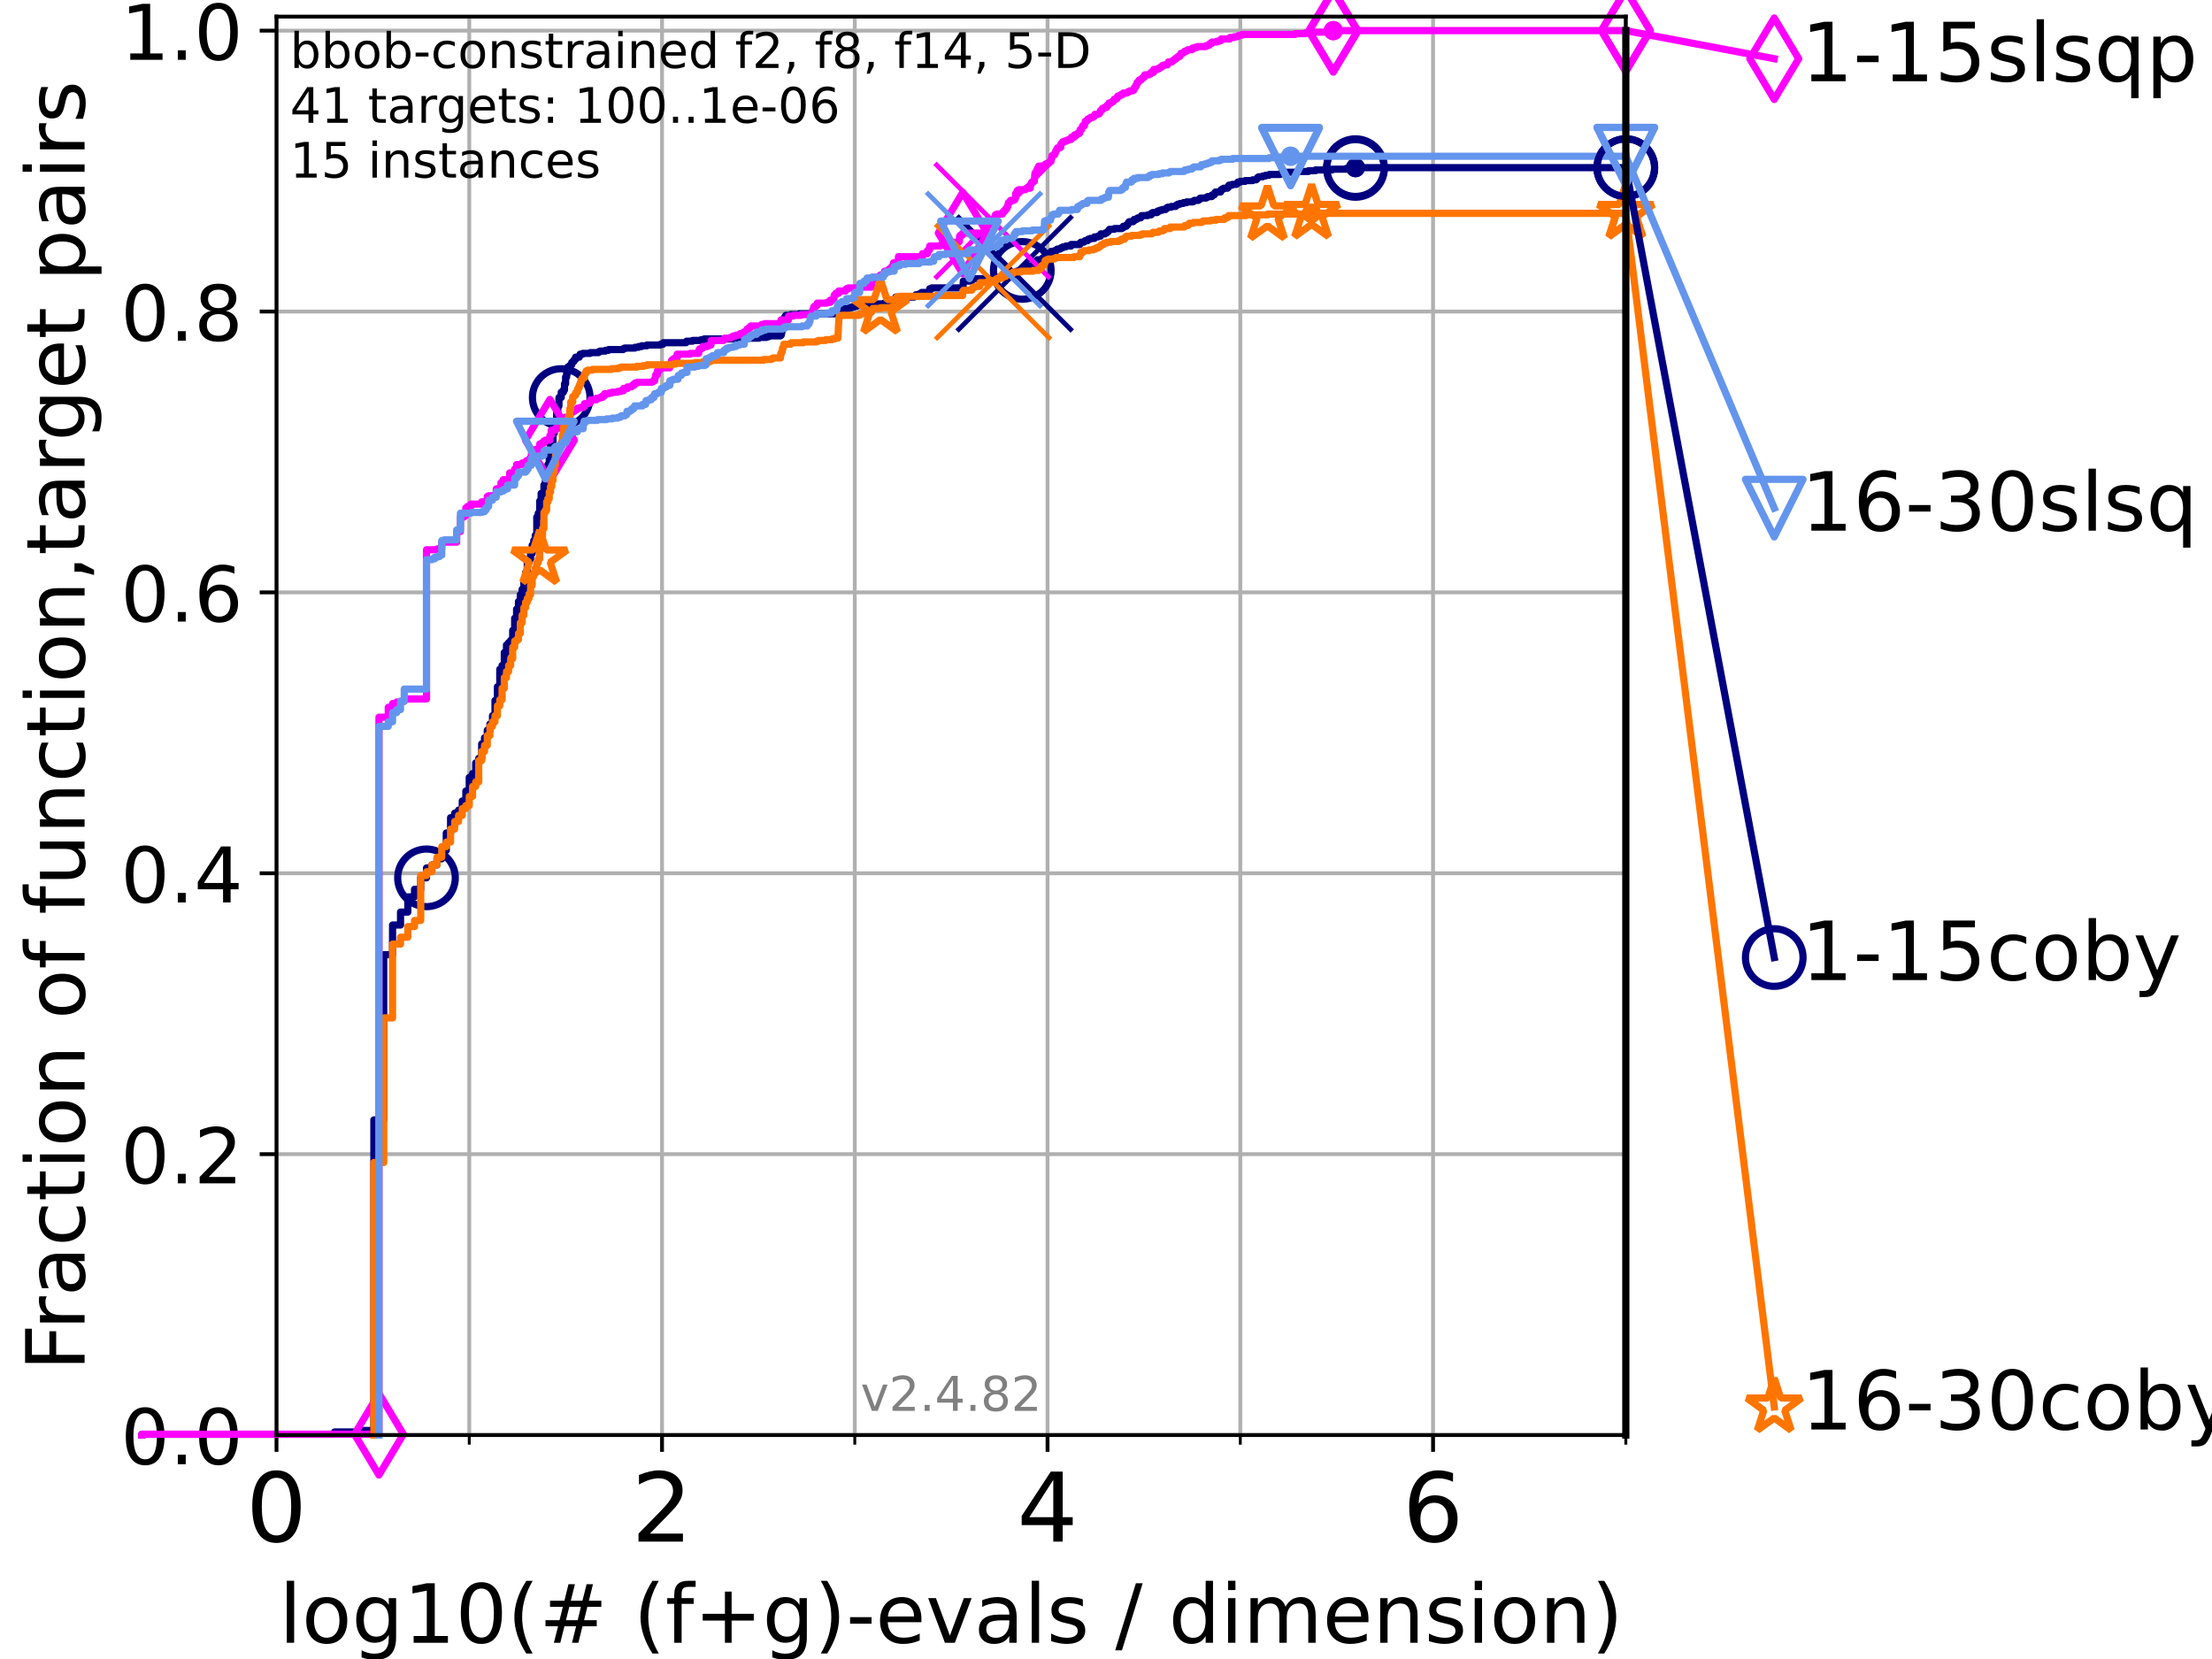 <?xml version="1.0" encoding="utf-8" standalone="no"?>
<!DOCTYPE svg PUBLIC "-//W3C//DTD SVG 1.1//EN"
  "http://www.w3.org/Graphics/SVG/1.1/DTD/svg11.dtd">
<!-- Created with matplotlib (https://matplotlib.org/) -->
<svg height="345.6pt" version="1.1" viewBox="0 0 460.8 345.6" width="460.8pt" xmlns="http://www.w3.org/2000/svg" xmlns:xlink="http://www.w3.org/1999/xlink">
 <defs>
  <style type="text/css">*{stroke-linecap:butt;stroke-linejoin:round;}</style>
 </defs>
 <g id="figure_1">
  <g id="patch_1">
   <path d="M 0 345.6 
L 460.8 345.6 
L 460.8 0 
L 0 0 
z
" style="fill:#ffffff;"/>
  </g>
  <g id="axes_1">
   <g id="patch_2">
    <path d="M 57.6 298.944 
L 338.688 298.944 
L 338.688 3.456 
L 57.6 3.456 
z
" style="fill:#ffffff;"/>
   </g>
   <g id="matplotlib.axis_1">
    <g id="xtick_1">
     <g id="line2d_1">
      <path clip-path="url(#p47d4580c9f)" d="M 57.6 298.944 
L 57.6 3.456 
" style="fill:none;stroke:#b0b0b0;stroke-linecap:square;stroke-width:0.8;"/>
     </g>
     <g id="line2d_2">
      <defs>
       <path d="M 0 0 
L 0 3.5 
" id="m5765bd595b" style="stroke:#000000;stroke-width:0.8;"/>
      </defs>
      <g>
       <use style="stroke:#000000;stroke-width:0.8;" x="57.6" xlink:href="#m5765bd595b" y="298.944"/>
      </g>
     </g>
     <g id="text_1">
      <!-- 0 -->
      <g transform="translate(51.237 321.141)scale(0.2 -0.2)">
       <defs>
        <path d="M 31.781 66.406 
Q 24.172 66.406 20.328 58.906 
Q 16.5 51.422 16.5 36.375 
Q 16.5 21.391 20.328 13.891 
Q 24.172 6.391 31.781 6.391 
Q 39.453 6.391 43.281 13.891 
Q 47.125 21.391 47.125 36.375 
Q 47.125 51.422 43.281 58.906 
Q 39.453 66.406 31.781 66.406 
z
M 31.781 74.219 
Q 44.047 74.219 50.516 64.516 
Q 56.984 54.828 56.984 36.375 
Q 56.984 17.969 50.516 8.266 
Q 44.047 -1.422 31.781 -1.422 
Q 19.531 -1.422 13.062 8.266 
Q 6.594 17.969 6.594 36.375 
Q 6.594 54.828 13.062 64.516 
Q 19.531 74.219 31.781 74.219 
z
" id="DejaVuSans-48"/>
       </defs>
       <use xlink:href="#DejaVuSans-48"/>
      </g>
     </g>
    </g>
    <g id="xtick_2">
     <g id="line2d_3">
      <path clip-path="url(#p47d4580c9f)" d="M 137.911 298.944 
L 137.911 3.456 
" style="fill:none;stroke:#b0b0b0;stroke-linecap:square;stroke-width:0.8;"/>
     </g>
     <g id="line2d_4">
      <g>
       <use style="stroke:#000000;stroke-width:0.8;" x="137.911" xlink:href="#m5765bd595b" y="298.944"/>
      </g>
     </g>
     <g id="text_2">
      <!-- 2 -->
      <g transform="translate(131.548 321.141)scale(0.2 -0.2)">
       <defs>
        <path d="M 19.188 8.297 
L 53.609 8.297 
L 53.609 0 
L 7.328 0 
L 7.328 8.297 
Q 12.938 14.109 22.625 23.891 
Q 32.328 33.688 34.812 36.531 
Q 39.547 41.844 41.422 45.531 
Q 43.312 49.219 43.312 52.781 
Q 43.312 58.594 39.234 62.25 
Q 35.156 65.922 28.609 65.922 
Q 23.969 65.922 18.812 64.312 
Q 13.672 62.703 7.812 59.422 
L 7.812 69.391 
Q 13.766 71.781 18.938 73 
Q 24.125 74.219 28.422 74.219 
Q 39.75 74.219 46.484 68.547 
Q 53.219 62.891 53.219 53.422 
Q 53.219 48.922 51.531 44.891 
Q 49.859 40.875 45.406 35.406 
Q 44.188 33.984 37.641 27.219 
Q 31.109 20.453 19.188 8.297 
z
" id="DejaVuSans-50"/>
       </defs>
       <use xlink:href="#DejaVuSans-50"/>
      </g>
     </g>
    </g>
    <g id="xtick_3">
     <g id="line2d_5">
      <path clip-path="url(#p47d4580c9f)" d="M 218.222 298.944 
L 218.222 3.456 
" style="fill:none;stroke:#b0b0b0;stroke-linecap:square;stroke-width:0.8;"/>
     </g>
     <g id="line2d_6">
      <g>
       <use style="stroke:#000000;stroke-width:0.8;" x="218.222" xlink:href="#m5765bd595b" y="298.944"/>
      </g>
     </g>
     <g id="text_3">
      <!-- 4 -->
      <g transform="translate(211.859 321.141)scale(0.2 -0.2)">
       <defs>
        <path d="M 37.797 64.312 
L 12.891 25.391 
L 37.797 25.391 
z
M 35.203 72.906 
L 47.609 72.906 
L 47.609 25.391 
L 58.016 25.391 
L 58.016 17.188 
L 47.609 17.188 
L 47.609 0 
L 37.797 0 
L 37.797 17.188 
L 4.891 17.188 
L 4.891 26.703 
z
" id="DejaVuSans-52"/>
       </defs>
       <use xlink:href="#DejaVuSans-52"/>
      </g>
     </g>
    </g>
    <g id="xtick_4">
     <g id="line2d_7">
      <path clip-path="url(#p47d4580c9f)" d="M 298.533 298.944 
L 298.533 3.456 
" style="fill:none;stroke:#b0b0b0;stroke-linecap:square;stroke-width:0.8;"/>
     </g>
     <g id="line2d_8">
      <g>
       <use style="stroke:#000000;stroke-width:0.8;" x="298.533" xlink:href="#m5765bd595b" y="298.944"/>
      </g>
     </g>
     <g id="text_4">
      <!-- 6 -->
      <g transform="translate(292.17 321.141)scale(0.2 -0.2)">
       <defs>
        <path d="M 33.016 40.375 
Q 26.375 40.375 22.484 35.828 
Q 18.609 31.297 18.609 23.391 
Q 18.609 15.531 22.484 10.953 
Q 26.375 6.391 33.016 6.391 
Q 39.656 6.391 43.531 10.953 
Q 47.406 15.531 47.406 23.391 
Q 47.406 31.297 43.531 35.828 
Q 39.656 40.375 33.016 40.375 
z
M 52.594 71.297 
L 52.594 62.312 
Q 48.875 64.062 45.094 64.984 
Q 41.312 65.922 37.594 65.922 
Q 27.828 65.922 22.672 59.328 
Q 17.531 52.734 16.797 39.406 
Q 19.672 43.656 24.016 45.922 
Q 28.375 48.188 33.594 48.188 
Q 44.578 48.188 50.953 41.516 
Q 57.328 34.859 57.328 23.391 
Q 57.328 12.156 50.688 5.359 
Q 44.047 -1.422 33.016 -1.422 
Q 20.359 -1.422 13.672 8.266 
Q 6.984 17.969 6.984 36.375 
Q 6.984 53.656 15.188 63.938 
Q 23.391 74.219 37.203 74.219 
Q 40.922 74.219 44.703 73.484 
Q 48.484 72.75 52.594 71.297 
z
" id="DejaVuSans-54"/>
       </defs>
       <use xlink:href="#DejaVuSans-54"/>
      </g>
     </g>
    </g>
    <g id="xtick_5">
     <g id="line2d_9">
      <path clip-path="url(#p47d4580c9f)" d="M 97.755 298.944 
L 97.755 3.456 
" style="fill:none;stroke:#b0b0b0;stroke-linecap:square;stroke-width:0.8;"/>
     </g>
     <g id="line2d_10">
      <defs>
       <path d="M 0 0 
L 0 2 
" id="m3512a3986b" style="stroke:#000000;stroke-width:0.6;"/>
      </defs>
      <g>
       <use style="stroke:#000000;stroke-width:0.6;" x="97.755" xlink:href="#m3512a3986b" y="298.944"/>
      </g>
     </g>
    </g>
    <g id="xtick_6">
     <g id="line2d_11">
      <path clip-path="url(#p47d4580c9f)" d="M 178.066 298.944 
L 178.066 3.456 
" style="fill:none;stroke:#b0b0b0;stroke-linecap:square;stroke-width:0.8;"/>
     </g>
     <g id="line2d_12">
      <g>
       <use style="stroke:#000000;stroke-width:0.6;" x="178.066" xlink:href="#m3512a3986b" y="298.944"/>
      </g>
     </g>
    </g>
    <g id="xtick_7">
     <g id="line2d_13">
      <path clip-path="url(#p47d4580c9f)" d="M 258.377 298.944 
L 258.377 3.456 
" style="fill:none;stroke:#b0b0b0;stroke-linecap:square;stroke-width:0.8;"/>
     </g>
     <g id="line2d_14">
      <g>
       <use style="stroke:#000000;stroke-width:0.6;" x="258.377" xlink:href="#m3512a3986b" y="298.944"/>
      </g>
     </g>
    </g>
    <g id="xtick_8">
     <g id="line2d_15">
      <path clip-path="url(#p47d4580c9f)" d="M 338.688 298.944 
L 338.688 3.456 
" style="fill:none;stroke:#b0b0b0;stroke-linecap:square;stroke-width:0.8;"/>
     </g>
     <g id="line2d_16">
      <g>
       <use style="stroke:#000000;stroke-width:0.6;" x="338.688" xlink:href="#m3512a3986b" y="298.944"/>
      </g>
     </g>
    </g>
    <g id="text_5">
     <!-- log10(# (f+g)-evals / dimension) -->
     <g transform="translate(58.145 342.218)scale(0.17 -0.17)">
      <defs>
       <path d="M 9.422 75.984 
L 18.406 75.984 
L 18.406 0 
L 9.422 0 
z
" id="DejaVuSans-108"/>
       <path d="M 30.609 48.391 
Q 23.391 48.391 19.188 42.75 
Q 14.984 37.109 14.984 27.297 
Q 14.984 17.484 19.156 11.844 
Q 23.344 6.203 30.609 6.203 
Q 37.797 6.203 41.984 11.859 
Q 46.188 17.531 46.188 27.297 
Q 46.188 37.016 41.984 42.703 
Q 37.797 48.391 30.609 48.391 
z
M 30.609 56 
Q 42.328 56 49.016 48.375 
Q 55.719 40.766 55.719 27.297 
Q 55.719 13.875 49.016 6.219 
Q 42.328 -1.422 30.609 -1.422 
Q 18.844 -1.422 12.172 6.219 
Q 5.516 13.875 5.516 27.297 
Q 5.516 40.766 12.172 48.375 
Q 18.844 56 30.609 56 
z
" id="DejaVuSans-111"/>
       <path d="M 45.406 27.984 
Q 45.406 37.75 41.375 43.109 
Q 37.359 48.484 30.078 48.484 
Q 22.859 48.484 18.828 43.109 
Q 14.797 37.75 14.797 27.984 
Q 14.797 18.266 18.828 12.891 
Q 22.859 7.516 30.078 7.516 
Q 37.359 7.516 41.375 12.891 
Q 45.406 18.266 45.406 27.984 
z
M 54.391 6.781 
Q 54.391 -7.172 48.188 -13.984 
Q 42 -20.797 29.203 -20.797 
Q 24.469 -20.797 20.266 -20.094 
Q 16.062 -19.391 12.109 -17.922 
L 12.109 -9.188 
Q 16.062 -11.328 19.922 -12.344 
Q 23.781 -13.375 27.781 -13.375 
Q 36.625 -13.375 41.016 -8.766 
Q 45.406 -4.156 45.406 5.172 
L 45.406 9.625 
Q 42.625 4.781 38.281 2.391 
Q 33.938 0 27.875 0 
Q 17.828 0 11.672 7.656 
Q 5.516 15.328 5.516 27.984 
Q 5.516 40.672 11.672 48.328 
Q 17.828 56 27.875 56 
Q 33.938 56 38.281 53.609 
Q 42.625 51.219 45.406 46.391 
L 45.406 54.688 
L 54.391 54.688 
z
" id="DejaVuSans-103"/>
       <path d="M 12.406 8.297 
L 28.516 8.297 
L 28.516 63.922 
L 10.984 60.406 
L 10.984 69.391 
L 28.422 72.906 
L 38.281 72.906 
L 38.281 8.297 
L 54.391 8.297 
L 54.391 0 
L 12.406 0 
z
" id="DejaVuSans-49"/>
       <path d="M 31 75.875 
Q 24.469 64.656 21.281 53.656 
Q 18.109 42.672 18.109 31.391 
Q 18.109 20.125 21.312 9.062 
Q 24.516 -2 31 -13.188 
L 23.188 -13.188 
Q 15.875 -1.703 12.234 9.375 
Q 8.594 20.453 8.594 31.391 
Q 8.594 42.281 12.203 53.312 
Q 15.828 64.359 23.188 75.875 
z
" id="DejaVuSans-40"/>
       <path d="M 51.125 44 
L 36.922 44 
L 32.812 27.688 
L 47.125 27.688 
z
M 43.797 71.781 
L 38.719 51.516 
L 52.984 51.516 
L 58.109 71.781 
L 65.922 71.781 
L 60.891 51.516 
L 76.125 51.516 
L 76.125 44 
L 58.984 44 
L 54.984 27.688 
L 70.516 27.688 
L 70.516 20.219 
L 53.078 20.219 
L 48 0 
L 40.188 0 
L 45.219 20.219 
L 30.906 20.219 
L 25.875 0 
L 18.016 0 
L 23.094 20.219 
L 7.719 20.219 
L 7.719 27.688 
L 24.906 27.688 
L 29 44 
L 13.281 44 
L 13.281 51.516 
L 30.906 51.516 
L 35.891 71.781 
z
" id="DejaVuSans-35"/>
       <path id="DejaVuSans-32"/>
       <path d="M 37.109 75.984 
L 37.109 68.5 
L 28.516 68.5 
Q 23.688 68.5 21.797 66.547 
Q 19.922 64.594 19.922 59.516 
L 19.922 54.688 
L 34.719 54.688 
L 34.719 47.703 
L 19.922 47.703 
L 19.922 0 
L 10.891 0 
L 10.891 47.703 
L 2.297 47.703 
L 2.297 54.688 
L 10.891 54.688 
L 10.891 58.5 
Q 10.891 67.625 15.141 71.797 
Q 19.391 75.984 28.609 75.984 
z
" id="DejaVuSans-102"/>
       <path d="M 46 62.703 
L 46 35.5 
L 73.188 35.5 
L 73.188 27.203 
L 46 27.203 
L 46 0 
L 37.797 0 
L 37.797 27.203 
L 10.594 27.203 
L 10.594 35.5 
L 37.797 35.5 
L 37.797 62.703 
z
" id="DejaVuSans-43"/>
       <path d="M 8.016 75.875 
L 15.828 75.875 
Q 23.141 64.359 26.781 53.312 
Q 30.422 42.281 30.422 31.391 
Q 30.422 20.453 26.781 9.375 
Q 23.141 -1.703 15.828 -13.188 
L 8.016 -13.188 
Q 14.5 -2 17.703 9.062 
Q 20.906 20.125 20.906 31.391 
Q 20.906 42.672 17.703 53.656 
Q 14.5 64.656 8.016 75.875 
z
" id="DejaVuSans-41"/>
       <path d="M 4.891 31.391 
L 31.203 31.391 
L 31.203 23.391 
L 4.891 23.391 
z
" id="DejaVuSans-45"/>
       <path d="M 56.203 29.594 
L 56.203 25.203 
L 14.891 25.203 
Q 15.484 15.922 20.484 11.062 
Q 25.484 6.203 34.422 6.203 
Q 39.594 6.203 44.453 7.469 
Q 49.312 8.734 54.109 11.281 
L 54.109 2.781 
Q 49.266 0.734 44.188 -0.344 
Q 39.109 -1.422 33.891 -1.422 
Q 20.797 -1.422 13.156 6.188 
Q 5.516 13.812 5.516 26.812 
Q 5.516 40.234 12.766 48.109 
Q 20.016 56 32.328 56 
Q 43.359 56 49.781 48.891 
Q 56.203 41.797 56.203 29.594 
z
M 47.219 32.234 
Q 47.125 39.594 43.094 43.984 
Q 39.062 48.391 32.422 48.391 
Q 24.906 48.391 20.391 44.141 
Q 15.875 39.891 15.188 32.172 
z
" id="DejaVuSans-101"/>
       <path d="M 2.984 54.688 
L 12.5 54.688 
L 29.594 8.797 
L 46.688 54.688 
L 56.203 54.688 
L 35.688 0 
L 23.484 0 
z
" id="DejaVuSans-118"/>
       <path d="M 34.281 27.484 
Q 23.391 27.484 19.188 25 
Q 14.984 22.516 14.984 16.5 
Q 14.984 11.719 18.141 8.906 
Q 21.297 6.109 26.703 6.109 
Q 34.188 6.109 38.703 11.406 
Q 43.219 16.703 43.219 25.484 
L 43.219 27.484 
z
M 52.203 31.203 
L 52.203 0 
L 43.219 0 
L 43.219 8.297 
Q 40.141 3.328 35.547 0.953 
Q 30.953 -1.422 24.312 -1.422 
Q 15.922 -1.422 10.953 3.297 
Q 6 8.016 6 15.922 
Q 6 25.141 12.172 29.828 
Q 18.359 34.516 30.609 34.516 
L 43.219 34.516 
L 43.219 35.406 
Q 43.219 41.609 39.141 45 
Q 35.062 48.391 27.688 48.391 
Q 23 48.391 18.547 47.266 
Q 14.109 46.141 10.016 43.891 
L 10.016 52.203 
Q 14.938 54.109 19.578 55.047 
Q 24.219 56 28.609 56 
Q 40.484 56 46.344 49.844 
Q 52.203 43.703 52.203 31.203 
z
" id="DejaVuSans-97"/>
       <path d="M 44.281 53.078 
L 44.281 44.578 
Q 40.484 46.531 36.375 47.5 
Q 32.281 48.484 27.875 48.484 
Q 21.188 48.484 17.844 46.438 
Q 14.5 44.391 14.5 40.281 
Q 14.5 37.156 16.891 35.375 
Q 19.281 33.594 26.516 31.984 
L 29.594 31.297 
Q 39.156 29.25 43.188 25.516 
Q 47.219 21.781 47.219 15.094 
Q 47.219 7.469 41.188 3.016 
Q 35.156 -1.422 24.609 -1.422 
Q 20.219 -1.422 15.453 -0.562 
Q 10.688 0.297 5.422 2 
L 5.422 11.281 
Q 10.406 8.688 15.234 7.391 
Q 20.062 6.109 24.812 6.109 
Q 31.156 6.109 34.562 8.281 
Q 37.984 10.453 37.984 14.406 
Q 37.984 18.062 35.516 20.016 
Q 33.062 21.969 24.703 23.781 
L 21.578 24.516 
Q 13.234 26.266 9.516 29.906 
Q 5.812 33.547 5.812 39.891 
Q 5.812 47.609 11.281 51.797 
Q 16.75 56 26.812 56 
Q 31.781 56 36.172 55.266 
Q 40.578 54.547 44.281 53.078 
z
" id="DejaVuSans-115"/>
       <path d="M 25.391 72.906 
L 33.688 72.906 
L 8.297 -9.281 
L 0 -9.281 
z
" id="DejaVuSans-47"/>
       <path d="M 45.406 46.391 
L 45.406 75.984 
L 54.391 75.984 
L 54.391 0 
L 45.406 0 
L 45.406 8.203 
Q 42.578 3.328 38.25 0.953 
Q 33.938 -1.422 27.875 -1.422 
Q 17.969 -1.422 11.734 6.484 
Q 5.516 14.406 5.516 27.297 
Q 5.516 40.188 11.734 48.094 
Q 17.969 56 27.875 56 
Q 33.938 56 38.25 53.625 
Q 42.578 51.266 45.406 46.391 
z
M 14.797 27.297 
Q 14.797 17.391 18.875 11.75 
Q 22.953 6.109 30.078 6.109 
Q 37.203 6.109 41.297 11.75 
Q 45.406 17.391 45.406 27.297 
Q 45.406 37.203 41.297 42.844 
Q 37.203 48.484 30.078 48.484 
Q 22.953 48.484 18.875 42.844 
Q 14.797 37.203 14.797 27.297 
z
" id="DejaVuSans-100"/>
       <path d="M 9.422 54.688 
L 18.406 54.688 
L 18.406 0 
L 9.422 0 
z
M 9.422 75.984 
L 18.406 75.984 
L 18.406 64.594 
L 9.422 64.594 
z
" id="DejaVuSans-105"/>
       <path d="M 52 44.188 
Q 55.375 50.25 60.062 53.125 
Q 64.75 56 71.094 56 
Q 79.641 56 84.281 50.016 
Q 88.922 44.047 88.922 33.016 
L 88.922 0 
L 79.891 0 
L 79.891 32.719 
Q 79.891 40.578 77.094 44.375 
Q 74.312 48.188 68.609 48.188 
Q 61.625 48.188 57.562 43.547 
Q 53.516 38.922 53.516 30.906 
L 53.516 0 
L 44.484 0 
L 44.484 32.719 
Q 44.484 40.625 41.703 44.406 
Q 38.922 48.188 33.109 48.188 
Q 26.219 48.188 22.156 43.531 
Q 18.109 38.875 18.109 30.906 
L 18.109 0 
L 9.078 0 
L 9.078 54.688 
L 18.109 54.688 
L 18.109 46.188 
Q 21.188 51.219 25.484 53.609 
Q 29.781 56 35.688 56 
Q 41.656 56 45.828 52.969 
Q 50 49.953 52 44.188 
z
" id="DejaVuSans-109"/>
       <path d="M 54.891 33.016 
L 54.891 0 
L 45.906 0 
L 45.906 32.719 
Q 45.906 40.484 42.875 44.328 
Q 39.844 48.188 33.797 48.188 
Q 26.516 48.188 22.312 43.547 
Q 18.109 38.922 18.109 30.906 
L 18.109 0 
L 9.078 0 
L 9.078 54.688 
L 18.109 54.688 
L 18.109 46.188 
Q 21.344 51.125 25.703 53.562 
Q 30.078 56 35.797 56 
Q 45.219 56 50.047 50.172 
Q 54.891 44.344 54.891 33.016 
z
" id="DejaVuSans-110"/>
      </defs>
      <use xlink:href="#DejaVuSans-108"/>
      <use x="27.783" xlink:href="#DejaVuSans-111"/>
      <use x="88.965" xlink:href="#DejaVuSans-103"/>
      <use x="152.441" xlink:href="#DejaVuSans-49"/>
      <use x="216.064" xlink:href="#DejaVuSans-48"/>
      <use x="279.688" xlink:href="#DejaVuSans-40"/>
      <use x="318.701" xlink:href="#DejaVuSans-35"/>
      <use x="402.49" xlink:href="#DejaVuSans-32"/>
      <use x="434.277" xlink:href="#DejaVuSans-40"/>
      <use x="473.291" xlink:href="#DejaVuSans-102"/>
      <use x="508.496" xlink:href="#DejaVuSans-43"/>
      <use x="592.285" xlink:href="#DejaVuSans-103"/>
      <use x="655.762" xlink:href="#DejaVuSans-41"/>
      <use x="694.775" xlink:href="#DejaVuSans-45"/>
      <use x="730.859" xlink:href="#DejaVuSans-101"/>
      <use x="792.383" xlink:href="#DejaVuSans-118"/>
      <use x="851.562" xlink:href="#DejaVuSans-97"/>
      <use x="912.842" xlink:href="#DejaVuSans-108"/>
      <use x="940.625" xlink:href="#DejaVuSans-115"/>
      <use x="992.725" xlink:href="#DejaVuSans-32"/>
      <use x="1024.512" xlink:href="#DejaVuSans-47"/>
      <use x="1058.203" xlink:href="#DejaVuSans-32"/>
      <use x="1089.99" xlink:href="#DejaVuSans-100"/>
      <use x="1153.467" xlink:href="#DejaVuSans-105"/>
      <use x="1181.25" xlink:href="#DejaVuSans-109"/>
      <use x="1278.662" xlink:href="#DejaVuSans-101"/>
      <use x="1340.186" xlink:href="#DejaVuSans-110"/>
      <use x="1403.564" xlink:href="#DejaVuSans-115"/>
      <use x="1455.664" xlink:href="#DejaVuSans-105"/>
      <use x="1483.447" xlink:href="#DejaVuSans-111"/>
      <use x="1544.629" xlink:href="#DejaVuSans-110"/>
      <use x="1608.008" xlink:href="#DejaVuSans-41"/>
     </g>
    </g>
   </g>
   <g id="matplotlib.axis_2">
    <g id="ytick_1">
     <g id="line2d_17">
      <path clip-path="url(#p47d4580c9f)" d="M 57.6 298.944 
L 338.688 298.944 
" style="fill:none;stroke:#b0b0b0;stroke-linecap:square;stroke-width:0.8;"/>
     </g>
     <g id="line2d_18">
      <defs>
       <path d="M 0 0 
L -3.5 0 
" id="m8b23a5d119" style="stroke:#000000;stroke-width:0.8;"/>
      </defs>
      <g>
       <use style="stroke:#000000;stroke-width:0.8;" x="57.6" xlink:href="#m8b23a5d119" y="298.944"/>
      </g>
     </g>
     <g id="text_6">
      <!-- 0.0 -->
      <g transform="translate(25.155 305.023)scale(0.16 -0.16)">
       <defs>
        <path d="M 10.688 12.406 
L 21 12.406 
L 21 0 
L 10.688 0 
z
" id="DejaVuSans-46"/>
       </defs>
       <use xlink:href="#DejaVuSans-48"/>
       <use x="63.623" xlink:href="#DejaVuSans-46"/>
       <use x="95.41" xlink:href="#DejaVuSans-48"/>
      </g>
     </g>
    </g>
    <g id="ytick_2">
     <g id="line2d_19">
      <path clip-path="url(#p47d4580c9f)" d="M 57.6 240.432 
L 338.688 240.432 
" style="fill:none;stroke:#b0b0b0;stroke-linecap:square;stroke-width:0.8;"/>
     </g>
     <g id="line2d_20">
      <g>
       <use style="stroke:#000000;stroke-width:0.8;" x="57.6" xlink:href="#m8b23a5d119" y="240.432"/>
      </g>
     </g>
     <g id="text_7">
      <!-- 0.2 -->
      <g transform="translate(25.155 246.51)scale(0.16 -0.16)">
       <use xlink:href="#DejaVuSans-48"/>
       <use x="63.623" xlink:href="#DejaVuSans-46"/>
       <use x="95.41" xlink:href="#DejaVuSans-50"/>
      </g>
     </g>
    </g>
    <g id="ytick_3">
     <g id="line2d_21">
      <path clip-path="url(#p47d4580c9f)" d="M 57.6 181.919 
L 338.688 181.919 
" style="fill:none;stroke:#b0b0b0;stroke-linecap:square;stroke-width:0.8;"/>
     </g>
     <g id="line2d_22">
      <g>
       <use style="stroke:#000000;stroke-width:0.8;" x="57.6" xlink:href="#m8b23a5d119" y="181.919"/>
      </g>
     </g>
     <g id="text_8">
      <!-- 0.4 -->
      <g transform="translate(25.155 187.998)scale(0.16 -0.16)">
       <use xlink:href="#DejaVuSans-48"/>
       <use x="63.623" xlink:href="#DejaVuSans-46"/>
       <use x="95.41" xlink:href="#DejaVuSans-52"/>
      </g>
     </g>
    </g>
    <g id="ytick_4">
     <g id="line2d_23">
      <path clip-path="url(#p47d4580c9f)" d="M 57.6 123.407 
L 338.688 123.407 
" style="fill:none;stroke:#b0b0b0;stroke-linecap:square;stroke-width:0.8;"/>
     </g>
     <g id="line2d_24">
      <g>
       <use style="stroke:#000000;stroke-width:0.8;" x="57.6" xlink:href="#m8b23a5d119" y="123.407"/>
      </g>
     </g>
     <g id="text_9">
      <!-- 0.6 -->
      <g transform="translate(25.155 129.485)scale(0.16 -0.16)">
       <use xlink:href="#DejaVuSans-48"/>
       <use x="63.623" xlink:href="#DejaVuSans-46"/>
       <use x="95.41" xlink:href="#DejaVuSans-54"/>
      </g>
     </g>
    </g>
    <g id="ytick_5">
     <g id="line2d_25">
      <path clip-path="url(#p47d4580c9f)" d="M 57.6 64.894 
L 338.688 64.894 
" style="fill:none;stroke:#b0b0b0;stroke-linecap:square;stroke-width:0.8;"/>
     </g>
     <g id="line2d_26">
      <g>
       <use style="stroke:#000000;stroke-width:0.8;" x="57.6" xlink:href="#m8b23a5d119" y="64.894"/>
      </g>
     </g>
     <g id="text_10">
      <!-- 0.8 -->
      <g transform="translate(25.155 70.973)scale(0.16 -0.16)">
       <defs>
        <path d="M 31.781 34.625 
Q 24.75 34.625 20.719 30.859 
Q 16.703 27.094 16.703 20.516 
Q 16.703 13.922 20.719 10.156 
Q 24.75 6.391 31.781 6.391 
Q 38.812 6.391 42.859 10.172 
Q 46.922 13.969 46.922 20.516 
Q 46.922 27.094 42.891 30.859 
Q 38.875 34.625 31.781 34.625 
z
M 21.922 38.812 
Q 15.578 40.375 12.031 44.719 
Q 8.5 49.078 8.5 55.328 
Q 8.5 64.062 14.719 69.141 
Q 20.953 74.219 31.781 74.219 
Q 42.672 74.219 48.875 69.141 
Q 55.078 64.062 55.078 55.328 
Q 55.078 49.078 51.531 44.719 
Q 48 40.375 41.703 38.812 
Q 48.828 37.156 52.797 32.312 
Q 56.781 27.484 56.781 20.516 
Q 56.781 9.906 50.312 4.234 
Q 43.844 -1.422 31.781 -1.422 
Q 19.734 -1.422 13.25 4.234 
Q 6.781 9.906 6.781 20.516 
Q 6.781 27.484 10.781 32.312 
Q 14.797 37.156 21.922 38.812 
z
M 18.312 54.391 
Q 18.312 48.734 21.844 45.562 
Q 25.391 42.391 31.781 42.391 
Q 38.141 42.391 41.719 45.562 
Q 45.312 48.734 45.312 54.391 
Q 45.312 60.062 41.719 63.234 
Q 38.141 66.406 31.781 66.406 
Q 25.391 66.406 21.844 63.234 
Q 18.312 60.062 18.312 54.391 
z
" id="DejaVuSans-56"/>
       </defs>
       <use xlink:href="#DejaVuSans-48"/>
       <use x="63.623" xlink:href="#DejaVuSans-46"/>
       <use x="95.41" xlink:href="#DejaVuSans-56"/>
      </g>
     </g>
    </g>
    <g id="ytick_6">
     <g id="line2d_27">
      <path clip-path="url(#p47d4580c9f)" d="M 57.6 6.382 
L 338.688 6.382 
" style="fill:none;stroke:#b0b0b0;stroke-linecap:square;stroke-width:0.8;"/>
     </g>
     <g id="line2d_28">
      <g>
       <use style="stroke:#000000;stroke-width:0.8;" x="57.6" xlink:href="#m8b23a5d119" y="6.382"/>
      </g>
     </g>
     <g id="text_11">
      <!-- 1.0 -->
      <g transform="translate(25.155 12.46)scale(0.16 -0.16)">
       <use xlink:href="#DejaVuSans-49"/>
       <use x="63.623" xlink:href="#DejaVuSans-46"/>
       <use x="95.41" xlink:href="#DejaVuSans-48"/>
      </g>
     </g>
    </g>
    <g id="text_12">
     <!-- Fraction of function,target pairs -->
     <g transform="translate(17.62 285.585)rotate(-90)scale(0.17 -0.17)">
      <defs>
       <path d="M 9.812 72.906 
L 51.703 72.906 
L 51.703 64.594 
L 19.672 64.594 
L 19.672 43.109 
L 48.578 43.109 
L 48.578 34.812 
L 19.672 34.812 
L 19.672 0 
L 9.812 0 
z
" id="DejaVuSans-70"/>
       <path d="M 41.109 46.297 
Q 39.594 47.172 37.812 47.578 
Q 36.031 48 33.891 48 
Q 26.266 48 22.188 43.047 
Q 18.109 38.094 18.109 28.812 
L 18.109 0 
L 9.078 0 
L 9.078 54.688 
L 18.109 54.688 
L 18.109 46.188 
Q 20.953 51.172 25.484 53.578 
Q 30.031 56 36.531 56 
Q 37.453 56 38.578 55.875 
Q 39.703 55.766 41.062 55.516 
z
" id="DejaVuSans-114"/>
       <path d="M 48.781 52.594 
L 48.781 44.188 
Q 44.969 46.297 41.141 47.344 
Q 37.312 48.391 33.406 48.391 
Q 24.656 48.391 19.812 42.844 
Q 14.984 37.312 14.984 27.297 
Q 14.984 17.281 19.812 11.734 
Q 24.656 6.203 33.406 6.203 
Q 37.312 6.203 41.141 7.25 
Q 44.969 8.297 48.781 10.406 
L 48.781 2.094 
Q 45.016 0.344 40.984 -0.531 
Q 36.969 -1.422 32.422 -1.422 
Q 20.062 -1.422 12.781 6.344 
Q 5.516 14.109 5.516 27.297 
Q 5.516 40.672 12.859 48.328 
Q 20.219 56 33.016 56 
Q 37.156 56 41.109 55.141 
Q 45.062 54.297 48.781 52.594 
z
" id="DejaVuSans-99"/>
       <path d="M 18.312 70.219 
L 18.312 54.688 
L 36.812 54.688 
L 36.812 47.703 
L 18.312 47.703 
L 18.312 18.016 
Q 18.312 11.328 20.141 9.422 
Q 21.969 7.516 27.594 7.516 
L 36.812 7.516 
L 36.812 0 
L 27.594 0 
Q 17.188 0 13.234 3.875 
Q 9.281 7.766 9.281 18.016 
L 9.281 47.703 
L 2.688 47.703 
L 2.688 54.688 
L 9.281 54.688 
L 9.281 70.219 
z
" id="DejaVuSans-116"/>
       <path d="M 8.5 21.578 
L 8.5 54.688 
L 17.484 54.688 
L 17.484 21.922 
Q 17.484 14.156 20.5 10.266 
Q 23.531 6.391 29.594 6.391 
Q 36.859 6.391 41.078 11.031 
Q 45.312 15.672 45.312 23.688 
L 45.312 54.688 
L 54.297 54.688 
L 54.297 0 
L 45.312 0 
L 45.312 8.406 
Q 42.047 3.422 37.719 1 
Q 33.406 -1.422 27.688 -1.422 
Q 18.266 -1.422 13.375 4.438 
Q 8.5 10.297 8.5 21.578 
z
M 31.109 56 
z
" id="DejaVuSans-117"/>
       <path d="M 11.719 12.406 
L 22.016 12.406 
L 22.016 4 
L 14.016 -11.625 
L 7.719 -11.625 
L 11.719 4 
z
" id="DejaVuSans-44"/>
       <path d="M 18.109 8.203 
L 18.109 -20.797 
L 9.078 -20.797 
L 9.078 54.688 
L 18.109 54.688 
L 18.109 46.391 
Q 20.953 51.266 25.266 53.625 
Q 29.594 56 35.594 56 
Q 45.562 56 51.781 48.094 
Q 58.016 40.188 58.016 27.297 
Q 58.016 14.406 51.781 6.484 
Q 45.562 -1.422 35.594 -1.422 
Q 29.594 -1.422 25.266 0.953 
Q 20.953 3.328 18.109 8.203 
z
M 48.688 27.297 
Q 48.688 37.203 44.609 42.844 
Q 40.531 48.484 33.406 48.484 
Q 26.266 48.484 22.188 42.844 
Q 18.109 37.203 18.109 27.297 
Q 18.109 17.391 22.188 11.75 
Q 26.266 6.109 33.406 6.109 
Q 40.531 6.109 44.609 11.75 
Q 48.688 17.391 48.688 27.297 
z
" id="DejaVuSans-112"/>
      </defs>
      <use xlink:href="#DejaVuSans-70"/>
      <use x="50.27" xlink:href="#DejaVuSans-114"/>
      <use x="91.383" xlink:href="#DejaVuSans-97"/>
      <use x="152.662" xlink:href="#DejaVuSans-99"/>
      <use x="207.643" xlink:href="#DejaVuSans-116"/>
      <use x="246.852" xlink:href="#DejaVuSans-105"/>
      <use x="274.635" xlink:href="#DejaVuSans-111"/>
      <use x="335.816" xlink:href="#DejaVuSans-110"/>
      <use x="399.195" xlink:href="#DejaVuSans-32"/>
      <use x="430.982" xlink:href="#DejaVuSans-111"/>
      <use x="492.164" xlink:href="#DejaVuSans-102"/>
      <use x="527.369" xlink:href="#DejaVuSans-32"/>
      <use x="559.156" xlink:href="#DejaVuSans-102"/>
      <use x="594.361" xlink:href="#DejaVuSans-117"/>
      <use x="657.74" xlink:href="#DejaVuSans-110"/>
      <use x="721.119" xlink:href="#DejaVuSans-99"/>
      <use x="776.1" xlink:href="#DejaVuSans-116"/>
      <use x="815.309" xlink:href="#DejaVuSans-105"/>
      <use x="843.092" xlink:href="#DejaVuSans-111"/>
      <use x="904.273" xlink:href="#DejaVuSans-110"/>
      <use x="967.652" xlink:href="#DejaVuSans-44"/>
      <use x="999.439" xlink:href="#DejaVuSans-116"/>
      <use x="1038.648" xlink:href="#DejaVuSans-97"/>
      <use x="1099.928" xlink:href="#DejaVuSans-114"/>
      <use x="1139.291" xlink:href="#DejaVuSans-103"/>
      <use x="1202.768" xlink:href="#DejaVuSans-101"/>
      <use x="1264.291" xlink:href="#DejaVuSans-116"/>
      <use x="1303.5" xlink:href="#DejaVuSans-32"/>
      <use x="1335.287" xlink:href="#DejaVuSans-112"/>
      <use x="1398.764" xlink:href="#DejaVuSans-97"/>
      <use x="1460.043" xlink:href="#DejaVuSans-105"/>
      <use x="1487.826" xlink:href="#DejaVuSans-114"/>
      <use x="1528.939" xlink:href="#DejaVuSans-115"/>
     </g>
    </g>
   </g>
   <g id="line2d_29">
    <defs>
     <path d="M 0 1.5 
C 0.398 1.5 0.779 1.342 1.061 1.061 
C 1.342 0.779 1.5 0.398 1.5 0 
C 1.5 -0.398 1.342 -0.779 1.061 -1.061 
C 0.779 -1.342 0.398 -1.5 0 -1.5 
C -0.398 -1.5 -0.779 -1.342 -1.061 -1.061 
C -1.342 -0.779 -1.5 -0.398 -1.5 0 
C -1.5 0.398 -1.342 0.779 -1.061 1.061 
C -0.779 1.342 -0.398 1.5 0 1.5 
z
" id="m5bb29134cc" style="stroke:#000080;"/>
    </defs>
    <g>
     <use style="fill:#000080;stroke:#000080;" x="282.371" xlink:href="#m5bb29134cc" y="34.924"/>
     <use style="fill:#000080;stroke:#000080;" x="282.371" xlink:href="#m5bb29134cc" y="34.924"/>
    </g>
   </g>
   <g id="line2d_30">
    <path d="M 29.533 298.944 
L 29.533 298.785 
L 69.688 298.785 
L 69.688 298.31 
L 75.556 298.31 
L 75.556 297.993 
L 77.885 297.993 
L 77.885 233.296 
L 79.939 233.296 
L 79.939 198.886 
L 81.776 198.886 
L 81.776 192.702 
L 83.438 192.702 
L 83.438 190.006 
L 84.956 190.006 
L 84.956 186.835 
L 86.351 186.835 
L 86.351 185.249 
L 87.644 185.249 
L 87.644 182.87 
L 88.847 182.87 
L 88.847 180.809 
L 89.973 180.809 
L 89.973 180.175 
L 91.03 180.175 
L 91.03 178.906 
L 92.027 178.906 
L 92.027 177.162 
L 92.969 177.162 
L 92.969 173.515 
L 93.864 173.515 
L 93.864 170.343 
L 94.715 170.343 
L 94.715 169.392 
L 95.526 169.392 
L 95.526 168.758 
L 96.301 168.758 
L 96.301 166.855 
L 97.044 166.855 
L 97.044 164.793 
L 97.755 164.793 
L 97.755 161.939 
L 98.439 161.939 
L 98.439 161.146 
L 99.098 161.146 
L 99.098 158.926 
L 99.732 158.926 
L 99.732 157.975 
L 100.344 157.975 
L 100.344 154.962 
L 100.935 154.962 
L 100.935 153.694 
L 101.507 153.694 
L 101.507 152.108 
L 102.06 152.108 
L 102.06 150.839 
L 102.597 150.839 
L 102.597 149.095 
L 103.118 149.095 
L 103.118 145.924 
L 103.623 145.924 
L 103.623 143.069 
L 104.115 143.069 
L 104.115 139.422 
L 104.592 139.422 
L 104.592 138.629 
L 105.057 138.629 
L 105.057 135.934 
L 105.51 135.934 
L 105.51 134.348 
L 105.952 134.348 
L 105.952 133.872 
L 106.383 133.872 
L 106.383 133.397 
L 106.803 133.397 
L 106.803 131.335 
L 107.213 131.335 
L 107.213 128.798 
L 107.614 128.798 
L 107.614 126.895 
L 108.006 126.895 
L 108.006 125.309 
L 108.389 125.309 
L 108.389 123.882 
L 108.764 123.882 
L 108.764 122.772 
L 109.132 122.772 
L 109.132 121.028 
L 109.491 121.028 
L 109.491 119.284 
L 109.843 119.284 
L 109.843 117.222 
L 110.189 117.222 
L 110.189 116.429 
L 110.527 116.429 
L 110.527 115.319 
L 110.86 115.319 
L 110.86 113.575 
L 111.186 113.575 
L 111.186 112.624 
L 111.506 112.624 
L 111.506 111.514 
L 111.82 111.514 
L 111.82 107.708 
L 112.128 107.708 
L 112.128 106.915 
L 112.432 106.915 
L 112.432 104.378 
L 112.73 104.378 
L 112.73 102.792 
L 113.311 102.792 
L 113.311 101.048 
L 113.595 101.048 
L 113.595 100.255 
L 113.874 100.255 
L 113.874 98.511 
L 114.148 98.511 
L 114.148 96.767 
L 114.419 96.767 
L 114.419 94.23 
L 114.685 94.23 
L 114.685 92.485 
L 114.947 92.485 
L 114.947 92.01 
L 115.206 92.01 
L 115.206 90.265 
L 115.46 90.265 
L 115.46 88.68 
L 115.711 88.68 
L 115.711 88.045 
L 115.959 88.045 
L 115.959 85.984 
L 116.203 85.984 
L 116.203 84.557 
L 116.443 84.557 
L 116.443 82.813 
L 116.914 82.813 
L 116.914 81.703 
L 117.373 81.703 
L 117.373 81.227 
L 117.598 81.227 
L 117.598 79.958 
L 117.821 79.958 
L 117.821 78.531 
L 118.04 78.531 
L 118.04 77.738 
L 118.257 77.738 
L 118.257 76.47 
L 118.682 76.47 
L 118.682 76.153 
L 118.891 76.153 
L 118.891 75.994 
L 119.097 75.994 
L 119.097 75.518 
L 119.301 75.518 
L 119.301 75.36 
L 119.503 75.36 
L 119.503 75.043 
L 119.702 75.043 
L 119.702 74.884 
L 119.899 74.884 
L 119.899 74.408 
L 120.666 74.408 
L 120.666 74.091 
L 120.852 74.091 
L 120.852 73.774 
L 121.4 73.774 
L 121.4 73.615 
L 122.948 73.615 
L 122.948 73.457 
L 124.669 73.457 
L 124.669 73.298 
L 124.965 73.298 
L 124.965 73.14 
L 126.1 73.14 
L 126.1 72.981 
L 126.773 72.981 
L 126.773 72.823 
L 129.798 72.823 
L 129.798 72.664 
L 130.128 72.664 
L 130.128 72.505 
L 132.279 72.505 
L 132.279 72.347 
L 133.033 72.347 
L 133.033 72.188 
L 133.667 72.188 
L 133.667 72.03 
L 134.787 72.03 
L 134.787 71.871 
L 137.559 71.871 
L 137.559 71.713 
L 138.119 71.713 
L 138.188 71.395 
L 142.91 71.395 
L 143.015 71.078 
L 144.27 71.078 
L 144.27 70.92 
L 146.064 70.92 
L 146.064 70.761 
L 146.707 70.761 
L 146.707 70.603 
L 154.167 70.603 
L 154.167 70.444 
L 158.152 70.444 
L 158.152 70.285 
L 159.698 70.285 
L 159.698 70.127 
L 160.211 70.127 
L 160.211 69.968 
L 162.594 69.968 
L 162.594 69.81 
L 162.762 69.81 
L 162.863 69.175 
L 162.896 69.175 
L 162.963 67.59 
L 163.029 67.59 
L 163.095 66.797 
L 163.177 66.797 
L 163.242 66.48 
L 163.389 66.48 
L 163.389 66.163 
L 163.55 66.163 
L 163.582 65.846 
L 163.693 65.846 
L 163.693 65.687 
L 164.773 65.687 
L 164.773 65.528 
L 166.507 65.528 
L 166.507 65.37 
L 174.686 65.37 
L 174.703 65.053 
L 174.821 65.053 
L 174.855 64.577 
L 174.98 64.577 
L 174.98 64.418 
L 175.17 64.418 
L 175.17 64.26 
L 176.812 64.26 
L 176.812 64.101 
L 177.365 64.101 
L 177.365 63.943 
L 177.93 63.943 
L 177.93 63.784 
L 178.511 63.784 
L 178.511 63.626 
L 181.665 63.626 
L 181.773 63.308 
L 184.147 63.308 
L 184.147 63.15 
L 186.462 63.15 
L 186.54 62.198 
L 186.612 62.198 
L 186.617 61.881 
L 190.443 61.881 
L 190.443 61.723 
L 190.793 61.723 
L 190.793 61.406 
L 191.433 61.406 
L 191.433 61.247 
L 191.875 61.247 
L 191.963 60.93 
L 193.578 60.93 
L 193.686 60.137 
L 194.108 60.137 
L 194.108 59.978 
L 200.616 59.978 
L 200.675 58.551 
L 202.41 58.551 
L 202.41 58.076 
L 206.719 58.076 
L 206.719 57.917 
L 207.622 57.917 
L 207.622 57.758 
L 210.393 57.758 
L 210.396 57.441 
L 211.074 57.441 
L 211.075 57.124 
L 211.27 57.124 
L 211.27 56.966 
L 211.666 56.966 
L 211.672 56.648 
L 211.79 56.648 
L 211.79 56.49 
L 212.55 56.49 
L 212.55 56.331 
L 212.958 56.331 
L 212.958 56.173 
L 213.165 56.173 
L 213.237 55.697 
L 213.298 55.697 
L 213.298 55.538 
L 213.903 55.538 
L 213.903 55.38 
L 215.371 55.38 
L 215.371 55.221 
L 215.546 55.221 
L 215.546 55.063 
L 215.69 55.063 
L 215.699 54.428 
L 216.051 54.428 
L 216.099 54.111 
L 216.948 54.111 
L 216.948 53.953 
L 217.132 53.953 
L 217.132 53.794 
L 217.693 53.794 
L 217.744 52.843 
L 218.919 52.843 
L 218.99 52.367 
L 219.675 52.367 
L 219.675 52.208 
L 220.091 52.208 
L 220.091 52.05 
L 220.229 52.05 
L 220.229 51.891 
L 220.853 51.891 
L 220.853 51.733 
L 221.101 51.733 
L 221.101 51.574 
L 221.464 51.574 
L 221.464 51.416 
L 222.037 51.416 
L 222.037 51.257 
L 223.111 51.257 
L 223.111 50.94 
L 224.948 50.94 
L 224.982 50.623 
L 225.149 50.623 
L 225.149 50.464 
L 225.761 50.464 
L 225.761 50.306 
L 225.999 50.306 
L 225.999 50.147 
L 226.571 50.147 
L 226.662 49.83 
L 227.11 49.83 
L 227.11 49.671 
L 227.974 49.671 
L 227.985 49.354 
L 228.704 49.354 
L 228.704 49.196 
L 229.261 49.196 
L 229.316 48.72 
L 230.205 48.72 
L 230.205 48.561 
L 230.492 48.561 
L 230.492 48.403 
L 230.704 48.403 
L 230.704 48.244 
L 230.894 48.244 
L 231 47.927 
L 231.114 47.927 
L 231.114 47.768 
L 232.127 47.768 
L 232.127 47.61 
L 233.703 47.61 
L 233.703 47.451 
L 234.003 47.451 
L 234.004 47.134 
L 234.63 47.134 
L 234.702 46.817 
L 234.951 46.817 
L 235.029 46.5 
L 235.091 46.5 
L 235.091 46.341 
L 235.224 46.341 
L 235.224 46.183 
L 236.051 46.183 
L 236.051 46.024 
L 236.243 46.024 
L 236.251 45.707 
L 236.758 45.707 
L 236.758 45.549 
L 237.012 45.549 
L 237.012 45.39 
L 237.623 45.39 
L 237.623 45.231 
L 237.75 45.231 
L 237.802 44.914 
L 239.101 44.914 
L 239.101 44.756 
L 239.804 44.756 
L 239.836 44.439 
L 240.128 44.439 
L 240.128 44.28 
L 241.065 44.28 
L 241.144 43.963 
L 241.602 43.963 
L 241.602 43.804 
L 242.105 43.804 
L 242.105 43.646 
L 242.816 43.646 
L 242.816 43.487 
L 242.998 43.487 
L 242.998 43.329 
L 243.232 43.329 
L 243.232 43.17 
L 243.967 43.17 
L 243.967 43.011 
L 244.9 43.011 
L 244.9 42.853 
L 245.078 42.853 
L 245.078 42.694 
L 245.356 42.694 
L 245.356 42.536 
L 245.831 42.536 
L 245.831 42.377 
L 246.513 42.377 
L 246.513 42.219 
L 247.176 42.219 
L 247.176 42.06 
L 248.52 42.06 
L 248.52 41.901 
L 248.797 41.901 
L 248.797 41.743 
L 249.65 41.743 
L 249.65 41.584 
L 249.89 41.584 
L 249.89 41.426 
L 250.028 41.426 
L 250.028 41.267 
L 251.255 41.267 
L 251.255 41.109 
L 251.558 41.109 
L 251.558 40.95 
L 252.452 40.95 
L 252.457 40.633 
L 252.902 40.633 
L 252.902 40.474 
L 253.049 40.474 
L 253.067 40.157 
L 253.201 40.157 
L 253.201 39.999 
L 254.271 39.999 
L 254.375 39.523 
L 254.617 39.523 
L 254.617 39.364 
L 254.914 39.364 
L 254.914 39.206 
L 255.707 39.206 
L 255.707 39.047 
L 255.88 39.047 
L 255.901 38.73 
L 256.024 38.73 
L 256.024 38.571 
L 256.683 38.571 
L 256.683 38.413 
L 257.568 38.413 
L 257.568 38.254 
L 257.768 38.254 
L 257.851 37.937 
L 258.371 37.937 
L 258.371 37.779 
L 259.382 37.779 
L 259.382 37.62 
L 260.947 37.62 
L 260.947 37.461 
L 261.692 37.461 
L 261.692 37.303 
L 261.873 37.303 
L 261.961 36.986 
L 262.192 36.986 
L 262.192 36.827 
L 263.027 36.827 
L 263.027 36.669 
L 263.628 36.669 
L 263.628 36.51 
L 264.37 36.51 
L 264.37 36.351 
L 266.668 36.351 
L 266.668 36.193 
L 267.555 36.193 
L 267.555 36.034 
L 268.191 36.034 
L 268.191 35.876 
L 270.236 35.876 
L 270.236 35.717 
L 272.588 35.717 
L 272.588 35.559 
L 274.052 35.559 
L 274.052 35.4 
L 277.521 35.4 
L 277.521 35.241 
L 280.441 35.241 
L 280.441 35.083 
L 282.371 35.083 
L 282.371 34.924 
L 338.688 34.924 
L 338.688 34.924 
" style="fill:none;stroke:#000080;stroke-linecap:square;stroke-width:1.5;"/>
   </g>
   <g id="line2d_31">
    <defs>
     <path d="M 0 6 
C 1.591 6 3.117 5.368 4.243 4.243 
C 5.368 3.117 6 1.591 6 0 
C 6 -1.591 5.368 -3.117 4.243 -4.243 
C 3.117 -5.368 1.591 -6 0 -6 
C -1.591 -6 -3.117 -5.368 -4.243 -4.243 
C -5.368 -3.117 -6 -1.591 -6 0 
C -6 1.591 -5.368 3.117 -4.243 4.243 
C -3.117 5.368 -1.591 6 0 6 
z
" id="ma5ae61febe" style="stroke:#000080;stroke-width:1.5;"/>
    </defs>
    <g>
     <use style="fill-opacity:0;stroke:#000080;stroke-width:1.5;" x="88.847" xlink:href="#ma5ae61febe" y="182.87"/>
     <use style="fill-opacity:0;stroke:#000080;stroke-width:1.5;" x="116.914" xlink:href="#ma5ae61febe" y="82.813"/>
     <use style="fill-opacity:0;stroke:#000080;stroke-width:1.5;" x="212.958" xlink:href="#ma5ae61febe" y="56.331"/>
     <use style="fill-opacity:0;stroke:#000080;stroke-width:1.5;" x="282.371" xlink:href="#ma5ae61febe" y="35.083"/>
     <use style="fill-opacity:0;stroke:#000080;stroke-width:1.5;" x="282.371" xlink:href="#ma5ae61febe" y="34.924"/>
     <use style="fill-opacity:0;stroke:#000080;stroke-width:1.5;" x="338.688" xlink:href="#ma5ae61febe" y="34.924"/>
    </g>
   </g>
   <g id="line2d_32">
    <path style="fill:none;stroke:#000080;stroke-linecap:square;stroke-width:1.5;"/>
    <g/>
   </g>
   <g id="line2d_33">
    <path clip-path="url(#p47d4580c9f)" d="M 211.371 56.966 
" style="fill:none;stroke:#000080;stroke-linecap:square;stroke-width:1.5;"/>
    <defs>
     <path d="M -12 12 
L 12 -12 
M -12 -12 
L 12 12 
" id="mac268c763a" style="stroke:#000080;"/>
    </defs>
    <g clip-path="url(#p47d4580c9f)">
     <use style="fill:#000080;stroke:#000080;" x="211.371" xlink:href="#mac268c763a" y="56.966"/>
    </g>
   </g>
   <g id="line2d_34">
    <defs>
     <path d="M 0 1.5 
C 0.398 1.5 0.779 1.342 1.061 1.061 
C 1.342 0.779 1.5 0.398 1.5 0 
C 1.5 -0.398 1.342 -0.779 1.061 -1.061 
C 0.779 -1.342 0.398 -1.5 0 -1.5 
C -0.398 -1.5 -0.779 -1.342 -1.061 -1.061 
C -1.342 -0.779 -1.5 -0.398 -1.5 0 
C -1.5 0.398 -1.342 0.779 -1.061 1.061 
C -0.779 1.342 -0.398 1.5 0 1.5 
z
" id="mc24feed617" style="stroke:#ff00ff;"/>
    </defs>
    <g>
     <use style="fill:#ff00ff;stroke:#ff00ff;" x="277.752" xlink:href="#mc24feed617" y="6.382"/>
     <use style="fill:#ff00ff;stroke:#ff00ff;" x="277.752" xlink:href="#mc24feed617" y="6.382"/>
    </g>
   </g>
   <g id="line2d_35">
    <path d="M 29.533 298.944 
L 29.533 298.785 
L 78.942 298.785 
L 78.942 149.412 
L 80.881 149.412 
L 80.881 147.351 
L 81.776 147.351 
L 81.776 146.558 
L 82.627 146.558 
L 82.627 146.241 
L 83.438 146.241 
L 83.438 146.082 
L 84.213 146.082 
L 84.213 145.606 
L 88.847 145.606 
L 88.847 114.527 
L 91.03 114.527 
L 91.03 114.368 
L 91.535 114.368 
L 91.535 114.209 
L 92.027 114.209 
L 92.027 112.941 
L 95.125 112.941 
L 95.125 110.721 
L 95.918 110.721 
L 95.918 107.708 
L 96.676 107.708 
L 96.676 107.391 
L 97.044 107.391 
L 97.044 105.805 
L 97.403 105.805 
L 97.403 105.488 
L 98.101 105.488 
L 98.101 105.012 
L 100.344 105.012 
L 100.344 104.537 
L 101.507 104.537 
L 101.507 103.427 
L 101.786 103.427 
L 101.786 103.268 
L 103.372 103.268 
L 103.372 101.841 
L 103.871 101.841 
L 103.871 101.682 
L 104.355 101.682 
L 104.355 100.572 
L 104.826 100.572 
L 104.826 99.938 
L 106.169 99.938 
L 106.169 98.511 
L 107.213 98.511 
L 107.213 97.718 
L 107.614 97.718 
L 107.614 96.767 
L 108.764 96.767 
L 108.764 96.45 
L 109.668 96.45 
L 109.668 95.974 
L 110.017 95.974 
L 110.017 95.815 
L 110.359 95.815 
L 110.359 95.498 
L 110.694 95.498 
L 110.694 94.547 
L 110.86 94.547 
L 110.86 93.754 
L 111.663 93.754 
L 111.663 93.595 
L 112.432 93.595 
L 112.432 92.485 
L 112.73 92.485 
L 112.73 92.327 
L 113.311 92.327 
L 113.311 91.851 
L 113.595 91.851 
L 113.595 91.692 
L 114.552 91.692 
L 114.552 90.741 
L 114.817 90.741 
L 114.817 89.631 
L 115.586 89.631 
L 115.586 89.314 
L 116.203 89.314 
L 116.203 88.363 
L 116.798 88.363 
L 116.798 88.045 
L 117.145 88.045 
L 117.145 87.094 
L 117.71 87.094 
L 117.71 86.935 
L 118.364 86.935 
L 118.364 86.777 
L 118.577 86.777 
L 118.577 86.618 
L 118.787 86.618 
L 118.891 85.825 
L 119.402 85.825 
L 119.402 85.667 
L 119.702 85.667 
L 119.702 85.35 
L 120.191 85.35 
L 120.287 85.033 
L 120.852 85.033 
L 120.852 84.874 
L 121.579 84.874 
L 121.579 84.715 
L 121.756 84.715 
L 121.756 84.081 
L 122.531 84.081 
L 122.531 83.923 
L 122.948 83.923 
L 123.03 83.288 
L 124.216 83.288 
L 124.216 82.971 
L 124.892 82.971 
L 124.892 82.813 
L 125.471 82.813 
L 125.471 82.495 
L 125.892 82.495 
L 125.962 82.02 
L 126.839 82.02 
L 126.839 81.861 
L 127.485 81.861 
L 127.485 81.703 
L 128.65 81.703 
L 128.65 81.544 
L 129.291 81.544 
L 129.291 81.385 
L 129.909 81.385 
L 129.909 80.91 
L 130.717 80.91 
L 130.717 80.593 
L 131.541 80.593 
L 131.541 80.434 
L 131.691 80.434 
L 131.691 80.275 
L 132.085 80.275 
L 132.085 79.958 
L 132.279 79.958 
L 132.279 79.8 
L 132.707 79.8 
L 132.707 79.641 
L 135.8 79.641 
L 135.8 79.483 
L 136.112 79.483 
L 136.112 79.324 
L 136.381 79.324 
L 136.419 78.848 
L 136.495 78.848 
L 136.57 78.214 
L 136.608 78.214 
L 136.608 78.055 
L 136.943 78.055 
L 136.943 77.263 
L 137.308 77.263 
L 137.308 76.945 
L 137.594 76.945 
L 137.594 76.787 
L 137.841 76.787 
L 137.841 76.628 
L 139.509 76.628 
L 139.605 75.677 
L 139.918 75.677 
L 139.918 75.043 
L 140.104 75.043 
L 140.104 74.884 
L 140.318 74.884 
L 140.318 74.725 
L 140.589 74.725 
L 140.589 74.567 
L 141.061 74.567 
L 141.061 73.774 
L 143.779 73.774 
L 143.779 73.615 
L 145.554 73.615 
L 145.599 72.981 
L 145.733 72.981 
L 145.733 72.664 
L 146.129 72.664 
L 146.129 72.505 
L 146.431 72.505 
L 146.431 72.188 
L 147.348 72.188 
L 147.348 72.03 
L 147.73 72.03 
L 147.73 71.871 
L 148.103 71.871 
L 148.161 70.92 
L 150.7 70.92 
L 150.7 70.761 
L 150.949 70.761 
L 150.949 70.444 
L 152.161 70.444 
L 152.161 70.285 
L 152.482 70.285 
L 152.482 70.127 
L 152.811 70.127 
L 152.811 69.968 
L 153.338 69.968 
L 153.338 69.81 
L 154.181 69.81 
L 154.181 69.493 
L 154.92 69.493 
L 154.92 69.175 
L 155.31 69.175 
L 155.31 69.017 
L 155.616 69.017 
L 155.616 68.541 
L 155.966 68.541 
L 156.053 68.224 
L 156.382 68.224 
L 156.382 67.907 
L 158.541 67.907 
L 158.541 67.748 
L 158.658 67.748 
L 158.658 67.59 
L 159.253 67.59 
L 159.253 67.431 
L 162.695 67.431 
L 162.695 66.638 
L 164.241 66.638 
L 164.272 65.846 
L 165.23 65.846 
L 165.23 65.687 
L 166.895 65.687 
L 166.895 65.528 
L 169.123 65.528 
L 169.198 64.894 
L 169.297 64.894 
L 169.297 64.577 
L 169.435 64.577 
L 169.503 63.943 
L 169.651 63.943 
L 169.651 63.784 
L 170.02 63.784 
L 170.02 63.626 
L 170.245 63.626 
L 170.245 63.15 
L 172.201 63.15 
L 172.201 62.991 
L 172.951 62.991 
L 172.951 62.516 
L 173.666 62.516 
L 173.76 61.564 
L 173.836 61.564 
L 173.836 61.406 
L 174.127 61.406 
L 174.136 61.088 
L 174.716 61.088 
L 174.716 60.613 
L 176.147 60.613 
L 176.147 60.296 
L 176.329 60.296 
L 176.329 60.137 
L 176.737 60.137 
L 176.737 59.978 
L 178.733 59.978 
L 178.733 59.82 
L 181.52 59.82 
L 181.628 58.71 
L 181.642 58.71 
L 181.648 58.393 
L 181.846 58.393 
L 181.846 57.758 
L 182.99 57.758 
L 182.99 57.6 
L 183.398 57.6 
L 183.398 57.283 
L 184.041 57.283 
L 184.147 56.807 
L 184.231 56.807 
L 184.272 56.49 
L 184.83 56.49 
L 184.83 56.331 
L 185.244 56.331 
L 185.244 56.014 
L 185.718 56.014 
L 185.765 55.538 
L 186.057 55.538 
L 186.14 54.746 
L 187.126 54.746 
L 187.157 53.477 
L 192.165 53.477 
L 192.165 52.843 
L 193.208 52.843 
L 193.208 52.208 
L 193.361 52.208 
L 193.361 52.05 
L 193.652 52.05 
L 193.676 51.257 
L 195.844 51.257 
L 195.844 51.098 
L 197.478 51.098 
L 197.478 50.781 
L 198.093 50.781 
L 198.093 50.623 
L 198.639 50.623 
L 198.639 50.464 
L 199.712 50.464 
L 199.712 50.306 
L 199.857 50.306 
L 199.912 49.196 
L 199.998 49.196 
L 199.998 49.037 
L 200.416 49.037 
L 200.416 48.72 
L 200.559 48.72 
L 200.559 48.561 
L 204.788 48.561 
L 204.835 48.244 
L 205.083 48.244 
L 205.127 47.927 
L 205.325 47.927 
L 205.325 47.768 
L 205.528 47.768 
L 205.639 46.976 
L 205.783 46.976 
L 205.783 46.817 
L 206.618 46.817 
L 206.638 46.5 
L 206.76 46.5 
L 206.76 46.024 
L 207.008 46.024 
L 207.069 45.549 
L 207.142 45.549 
L 207.191 45.231 
L 207.275 45.231 
L 207.353 44.756 
L 207.64 44.756 
L 207.64 44.597 
L 208.838 44.597 
L 208.838 44.28 
L 209.024 44.28 
L 209.085 43.963 
L 209.35 43.963 
L 209.35 43.804 
L 209.463 43.804 
L 209.511 43.487 
L 209.742 43.487 
L 209.821 43.011 
L 209.951 43.011 
L 210.059 42.219 
L 210.325 42.219 
L 210.325 42.06 
L 210.464 42.06 
L 210.506 41.743 
L 211.217 41.743 
L 211.217 41.584 
L 211.438 41.584 
L 211.447 41.267 
L 211.562 41.267 
L 211.562 40.316 
L 211.862 40.316 
L 211.929 39.681 
L 212.194 39.681 
L 212.194 39.523 
L 213.582 39.523 
L 213.582 39.364 
L 213.797 39.364 
L 213.797 39.206 
L 214.617 39.206 
L 214.723 38.413 
L 214.839 38.413 
L 214.919 37.937 
L 215.215 37.937 
L 215.215 37.779 
L 215.463 37.779 
L 215.565 36.351 
L 215.611 36.351 
L 215.613 36.034 
L 215.736 36.034 
L 215.736 35.876 
L 215.913 35.876 
L 215.913 35.559 
L 216.038 35.559 
L 216.11 35.083 
L 216.267 35.083 
L 216.373 34.607 
L 217.45 34.607 
L 217.45 34.449 
L 217.639 34.449 
L 217.639 34.29 
L 217.855 34.29 
L 217.855 34.131 
L 218.324 34.131 
L 218.324 33.973 
L 218.528 33.973 
L 218.528 33.814 
L 218.658 33.814 
L 218.658 33.656 
L 218.931 33.656 
L 219.027 33.021 
L 219.093 33.021 
L 219.103 32.546 
L 219.21 32.546 
L 219.21 32.387 
L 219.471 32.387 
L 219.471 32.229 
L 219.727 32.229 
L 219.782 31.911 
L 219.87 31.911 
L 219.932 31.436 
L 220.017 31.436 
L 220.109 31.119 
L 220.21 31.119 
L 220.288 30.801 
L 220.835 30.801 
L 220.835 30.643 
L 220.998 30.643 
L 221.006 30.009 
L 221.121 30.009 
L 221.121 29.85 
L 221.276 29.85 
L 221.369 29.533 
L 221.775 29.533 
L 221.775 29.374 
L 222.23 29.374 
L 222.23 29.216 
L 222.598 29.216 
L 222.598 29.057 
L 223.146 29.057 
L 223.183 28.581 
L 223.8 28.581 
L 223.83 28.106 
L 224.346 28.106 
L 224.346 27.947 
L 224.474 27.947 
L 224.474 27.789 
L 224.895 27.789 
L 225.004 26.996 
L 225.317 26.996 
L 225.428 26.52 
L 225.511 26.52 
L 225.522 26.203 
L 225.912 26.203 
L 225.978 25.727 
L 226.04 25.727 
L 226.085 25.252 
L 226.373 25.252 
L 226.373 25.093 
L 226.546 25.093 
L 226.614 24.776 
L 226.971 24.776 
L 226.971 24.617 
L 227.135 24.617 
L 227.135 24.459 
L 227.671 24.459 
L 227.671 24.3 
L 227.923 24.3 
L 228.016 23.983 
L 228.075 23.983 
L 228.075 23.824 
L 228.761 23.824 
L 228.761 23.666 
L 229.062 23.666 
L 229.13 23.349 
L 229.196 23.349 
L 229.248 23.032 
L 229.442 23.032 
L 229.442 22.873 
L 229.64 22.873 
L 229.669 22.556 
L 230.004 22.556 
L 230.004 22.397 
L 230.533 22.397 
L 230.637 21.922 
L 230.898 21.922 
L 230.898 21.763 
L 231.039 21.763 
L 231.039 21.446 
L 231.507 21.446 
L 231.507 21.287 
L 231.716 21.287 
L 231.716 21.129 
L 231.977 21.129 
L 232.064 20.812 
L 232.12 20.812 
L 232.12 20.653 
L 232.526 20.653 
L 232.526 20.494 
L 232.726 20.494 
L 232.83 20.019 
L 233.279 20.019 
L 233.279 19.86 
L 233.501 19.86 
L 233.501 19.702 
L 233.862 19.702 
L 233.862 19.543 
L 233.985 19.543 
L 233.985 19.384 
L 234.779 19.384 
L 234.779 19.226 
L 235.019 19.226 
L 235.019 19.067 
L 235.392 19.067 
L 235.392 18.909 
L 236.029 18.909 
L 236.029 18.75 
L 236.229 18.75 
L 236.3 18.274 
L 236.493 18.274 
L 236.601 17.957 
L 236.606 17.957 
L 236.606 17.799 
L 236.767 17.799 
L 236.829 17.323 
L 236.892 17.323 
L 236.892 17.164 
L 237.139 17.164 
L 237.225 16.847 
L 237.284 16.847 
L 237.284 16.689 
L 237.637 16.689 
L 237.637 16.53 
L 237.86 16.53 
L 237.965 16.213 
L 238.165 16.213 
L 238.165 16.054 
L 238.428 16.054 
L 238.479 15.579 
L 239.387 15.579 
L 239.387 15.42 
L 239.682 15.42 
L 239.755 15.103 
L 240.286 15.103 
L 240.336 14.469 
L 241.125 14.469 
L 241.125 14.31 
L 241.502 14.31 
L 241.502 14.152 
L 241.695 14.152 
L 241.695 13.993 
L 242.005 13.993 
L 242.113 13.676 
L 242.465 13.676 
L 242.465 13.517 
L 243.202 13.517 
L 243.258 13.2 
L 243.4 13.2 
L 243.418 12.883 
L 244.157 12.883 
L 244.157 12.724 
L 244.345 12.724 
L 244.345 12.566 
L 244.56 12.566 
L 244.56 12.407 
L 244.784 12.407 
L 244.784 12.249 
L 244.994 12.249 
L 244.994 12.09 
L 245.187 12.09 
L 245.187 11.932 
L 245.377 11.932 
L 245.377 11.773 
L 245.763 11.773 
L 245.851 11.456 
L 245.893 11.456 
L 245.971 11.139 
L 246.395 11.139 
L 246.395 10.98 
L 246.624 10.98 
L 246.624 10.822 
L 246.792 10.822 
L 246.792 10.663 
L 247.206 10.663 
L 247.206 10.504 
L 247.456 10.504 
L 247.456 10.346 
L 248.351 10.346 
L 248.365 10.029 
L 248.849 10.029 
L 248.849 9.87 
L 249.4 9.87 
L 249.4 9.712 
L 251.159 9.712 
L 251.159 9.553 
L 251.562 9.553 
L 251.562 9.394 
L 251.944 9.394 
L 252.023 9.077 
L 252.38 9.077 
L 252.485 8.76 
L 253.456 8.76 
L 253.456 8.602 
L 254.009 8.602 
L 254.009 8.443 
L 254.392 8.443 
L 254.399 8.126 
L 256.171 8.126 
L 256.223 7.809 
L 257.081 7.809 
L 257.081 7.65 
L 257.797 7.65 
L 257.797 7.492 
L 258.131 7.492 
L 258.131 7.333 
L 258.708 7.333 
L 258.708 7.174 
L 269.795 7.174 
L 269.795 7.016 
L 271.902 7.016 
L 271.902 6.857 
L 272.647 6.857 
L 272.647 6.699 
L 276.706 6.699 
L 276.706 6.54 
L 277.752 6.54 
L 277.752 6.382 
L 338.688 6.382 
L 338.688 6.382 
" style="fill:none;stroke:#ff00ff;stroke-linecap:square;stroke-width:1.5;"/>
   </g>
   <g id="line2d_36">
    <defs>
     <path d="M -0 8.485 
L 5.091 0 
L 0 -8.485 
L -5.091 -0 
z
" id="md225d8469d" style="stroke:#ff00ff;stroke-linejoin:miter;stroke-width:1.5;"/>
    </defs>
    <g>
     <use style="fill-opacity:0;stroke:#ff00ff;stroke-linejoin:miter;stroke-width:1.5;" x="78.942" xlink:href="#md225d8469d" y="298.785"/>
     <use style="fill-opacity:0;stroke:#ff00ff;stroke-linejoin:miter;stroke-width:1.5;" x="114.552" xlink:href="#md225d8469d" y="91.692"/>
     <use style="fill-opacity:0;stroke:#ff00ff;stroke-linejoin:miter;stroke-width:1.5;" x="200.559" xlink:href="#md225d8469d" y="48.561"/>
     <use style="fill-opacity:0;stroke:#ff00ff;stroke-linejoin:miter;stroke-width:1.5;" x="277.752" xlink:href="#md225d8469d" y="6.54"/>
     <use style="fill-opacity:0;stroke:#ff00ff;stroke-linejoin:miter;stroke-width:1.5;" x="277.752" xlink:href="#md225d8469d" y="6.382"/>
     <use style="fill-opacity:0;stroke:#ff00ff;stroke-linejoin:miter;stroke-width:1.5;" x="338.688" xlink:href="#md225d8469d" y="6.382"/>
    </g>
   </g>
   <g id="line2d_37">
    <path style="fill:none;stroke:#ff00ff;stroke-linecap:square;stroke-width:1.5;"/>
    <g/>
   </g>
   <g id="line2d_38">
    <path clip-path="url(#p47d4580c9f)" d="M 206.76 46.024 
" style="fill:none;stroke:#ff00ff;stroke-linecap:square;stroke-width:1.5;"/>
    <defs>
     <path d="M -12 12 
L 12 -12 
M -12 -12 
L 12 12 
" id="m99f397bcea" style="stroke:#ff00ff;"/>
    </defs>
    <g clip-path="url(#p47d4580c9f)">
     <use style="fill:#ff00ff;stroke:#ff00ff;" x="206.76" xlink:href="#m99f397bcea" y="46.024"/>
    </g>
   </g>
   <g id="line2d_39">
    <defs>
     <path d="M 0 1.5 
C 0.398 1.5 0.779 1.342 1.061 1.061 
C 1.342 0.779 1.5 0.398 1.5 0 
C 1.5 -0.398 1.342 -0.779 1.061 -1.061 
C 0.779 -1.342 0.398 -1.5 0 -1.5 
C -0.398 -1.5 -0.779 -1.342 -1.061 -1.061 
C -1.342 -0.779 -1.5 -0.398 -1.5 0 
C -1.5 0.398 -1.342 0.779 -1.061 1.061 
C -0.779 1.342 -0.398 1.5 0 1.5 
z
" id="m82b5411025" style="stroke:#ff7500;"/>
    </defs>
    <g>
     <use style="fill:#ff7500;stroke:#ff7500;" x="273.225" xlink:href="#m82b5411025" y="44.439"/>
     <use style="fill:#ff7500;stroke:#ff7500;" x="273.225" xlink:href="#m82b5411025" y="44.439"/>
    </g>
   </g>
   <g id="line2d_40">
    <path d="M 77.885 298.944 
L 77.885 242.176 
L 79.939 242.176 
L 79.939 212.047 
L 81.776 212.047 
L 81.776 196.666 
L 83.438 196.666 
L 83.438 195.239 
L 84.956 195.239 
L 84.956 193.019 
L 86.351 193.019 
L 86.351 191.75 
L 87.644 191.75 
L 87.644 182.395 
L 88.847 182.395 
L 88.847 181.602 
L 89.973 181.602 
L 89.973 180.175 
L 91.03 180.175 
L 91.03 178.589 
L 92.027 178.589 
L 92.027 176.369 
L 92.969 176.369 
L 92.969 175.418 
L 93.864 175.418 
L 93.864 172.722 
L 94.715 172.722 
L 94.715 171.136 
L 95.526 171.136 
L 95.526 169.868 
L 96.301 169.868 
L 96.301 168.441 
L 97.044 168.441 
L 97.044 167.806 
L 97.755 167.806 
L 97.755 165.903 
L 98.439 165.903 
L 98.439 163.842 
L 99.098 163.842 
L 99.098 162.891 
L 99.732 162.891 
L 99.732 158.451 
L 100.344 158.451 
L 100.344 156.548 
L 100.935 156.548 
L 100.935 155.279 
L 101.507 155.279 
L 101.507 153.218 
L 102.06 153.218 
L 102.06 151.315 
L 102.597 151.315 
L 102.597 150.364 
L 103.118 150.364 
L 103.118 149.095 
L 103.623 149.095 
L 103.623 147.034 
L 104.115 147.034 
L 104.115 145.765 
L 104.592 145.765 
L 104.592 143.386 
L 105.057 143.386 
L 105.057 141.166 
L 105.51 141.166 
L 105.51 139.898 
L 105.952 139.898 
L 105.952 138.629 
L 106.383 138.629 
L 106.383 137.202 
L 106.803 137.202 
L 106.803 134.824 
L 107.213 134.824 
L 107.213 133.555 
L 107.614 133.555 
L 107.614 133.238 
L 108.006 133.238 
L 108.006 131.969 
L 108.389 131.969 
L 108.389 129.749 
L 108.764 129.749 
L 108.764 128.164 
L 109.132 128.164 
L 109.132 126.578 
L 109.491 126.578 
L 109.491 125.468 
L 109.843 125.468 
L 109.843 124.675 
L 110.189 124.675 
L 110.189 123.882 
L 110.527 123.882 
L 110.527 121.979 
L 110.86 121.979 
L 110.86 120.077 
L 111.186 120.077 
L 111.186 119.284 
L 111.506 119.284 
L 111.506 118.332 
L 111.82 118.332 
L 111.82 117.222 
L 112.128 117.222 
L 112.128 116.429 
L 112.432 116.429 
L 112.432 114.051 
L 112.73 114.051 
L 112.73 111.672 
L 113.023 111.672 
L 113.023 110.087 
L 113.311 110.087 
L 113.311 106.757 
L 113.595 106.757 
L 113.595 106.281 
L 113.874 106.281 
L 113.874 104.537 
L 114.148 104.537 
L 114.148 103.902 
L 114.419 103.902 
L 114.419 102.475 
L 114.685 102.475 
L 114.685 101.365 
L 114.947 101.365 
L 114.947 100.097 
L 115.206 100.097 
L 115.206 98.352 
L 115.46 98.352 
L 115.46 96.925 
L 115.711 96.925 
L 115.711 94.864 
L 115.959 94.864 
L 115.959 94.071 
L 116.203 94.071 
L 116.203 93.912 
L 116.443 93.912 
L 116.443 93.437 
L 116.68 93.437 
L 116.68 92.644 
L 116.914 92.644 
L 116.914 92.168 
L 117.145 92.168 
L 117.145 90.583 
L 117.373 90.583 
L 117.373 88.997 
L 117.598 88.997 
L 117.598 88.204 
L 117.821 88.204 
L 117.821 87.728 
L 118.04 87.728 
L 118.04 87.57 
L 118.257 87.57 
L 118.257 87.253 
L 118.471 87.253 
L 118.471 86.777 
L 118.682 86.777 
L 118.682 85.191 
L 118.891 85.191 
L 118.891 83.764 
L 119.301 83.764 
L 119.301 82.654 
L 119.503 82.654 
L 119.503 82.495 
L 119.702 82.495 
L 119.702 82.337 
L 119.899 82.337 
L 119.899 81.861 
L 120.094 81.861 
L 120.094 81.703 
L 120.287 81.703 
L 120.287 81.068 
L 120.477 81.068 
L 120.477 80.751 
L 120.666 80.751 
L 120.666 80.275 
L 120.852 80.275 
L 120.852 79.8 
L 121.037 79.8 
L 121.037 79.165 
L 121.219 79.165 
L 121.219 78.848 
L 121.4 78.848 
L 121.4 78.69 
L 121.756 78.69 
L 121.756 77.897 
L 121.931 77.897 
L 121.931 77.738 
L 122.105 77.738 
L 122.105 77.263 
L 122.447 77.263 
L 122.447 77.104 
L 123.434 77.104 
L 123.434 76.945 
L 127.421 76.945 
L 127.421 76.787 
L 128.886 76.787 
L 128.886 76.628 
L 129.348 76.628 
L 129.348 76.47 
L 132.66 76.47 
L 132.66 76.311 
L 134.019 76.311 
L 134.019 76.153 
L 134.787 76.153 
L 134.787 75.994 
L 140.073 75.994 
L 140.073 75.835 
L 140.797 75.835 
L 140.797 75.677 
L 144.842 75.677 
L 144.842 75.518 
L 146.41 75.518 
L 146.41 75.36 
L 147.888 75.36 
L 147.888 75.201 
L 148.2 75.201 
L 148.2 75.043 
L 159.088 75.043 
L 159.088 74.884 
L 160.708 74.884 
L 160.708 74.725 
L 161.008 74.725 
L 161.008 74.567 
L 162.594 74.567 
L 162.645 73.615 
L 162.813 73.615 
L 162.813 73.298 
L 162.946 73.298 
L 163.012 72.505 
L 163.177 72.505 
L 163.275 71.713 
L 164.683 71.713 
L 164.683 71.554 
L 164.802 71.554 
L 164.802 71.395 
L 167.353 71.395 
L 167.353 71.237 
L 170.114 71.237 
L 170.114 71.078 
L 170.505 71.078 
L 170.505 70.92 
L 172.02 70.92 
L 172.02 70.761 
L 173.34 70.761 
L 173.34 70.603 
L 173.889 70.603 
L 173.889 70.444 
L 174.55 70.444 
L 174.661 68.066 
L 174.669 68.066 
L 174.762 66.321 
L 174.796 66.321 
L 174.855 65.687 
L 179.04 65.687 
L 179.059 65.37 
L 179.983 65.37 
L 179.983 65.211 
L 180.7 65.211 
L 180.7 65.053 
L 181.546 65.053 
L 181.608 64.577 
L 181.756 64.577 
L 181.835 64.26 
L 183.423 64.26 
L 183.423 64.101 
L 185.696 64.101 
L 185.696 63.943 
L 186.527 63.943 
L 186.625 62.357 
L 186.676 62.357 
L 186.71 62.04 
L 186.795 62.04 
L 186.795 61.881 
L 187.5 61.881 
L 187.5 61.723 
L 195.063 61.723 
L 195.063 61.564 
L 200.533 61.564 
L 200.574 60.613 
L 200.719 60.613 
L 200.719 60.454 
L 202.453 60.454 
L 202.553 59.978 
L 202.764 59.978 
L 202.764 59.82 
L 203.19 59.82 
L 203.19 59.661 
L 204.067 59.661 
L 204.131 58.868 
L 205.656 58.868 
L 205.656 58.71 
L 206.955 58.71 
L 206.985 58.393 
L 207.562 58.393 
L 207.578 58.076 
L 208.225 58.076 
L 208.225 57.917 
L 208.824 57.917 
L 208.824 57.6 
L 209.508 57.6 
L 209.508 57.124 
L 210.096 57.124 
L 210.096 56.966 
L 211.066 56.966 
L 211.098 56.648 
L 212.689 56.648 
L 212.689 56.49 
L 215.232 56.49 
L 215.232 56.331 
L 216.406 56.331 
L 216.488 56.014 
L 216.821 56.014 
L 216.821 55.856 
L 216.946 55.856 
L 216.952 55.38 
L 217.156 55.38 
L 217.156 55.221 
L 217.569 55.221 
L 217.647 54.746 
L 217.714 54.746 
L 217.716 54.27 
L 217.993 54.27 
L 217.993 54.111 
L 218.364 54.111 
L 218.364 53.953 
L 219.645 53.953 
L 219.645 53.794 
L 219.998 53.794 
L 219.998 53.636 
L 223.723 53.636 
L 223.723 53.477 
L 224.905 53.477 
L 224.963 53.001 
L 225.147 53.001 
L 225.159 52.526 
L 225.662 52.526 
L 225.662 52.367 
L 225.793 52.367 
L 225.793 52.208 
L 226.875 52.208 
L 226.875 52.05 
L 227.781 52.05 
L 227.781 51.891 
L 228.197 51.891 
L 228.197 51.733 
L 228.509 51.733 
L 228.509 51.574 
L 228.921 51.574 
L 228.921 51.416 
L 229.111 51.416 
L 229.111 51.257 
L 229.313 51.257 
L 229.313 51.098 
L 229.485 51.098 
L 229.485 50.94 
L 229.895 50.94 
L 229.895 50.781 
L 230.033 50.781 
L 230.033 50.623 
L 230.578 50.623 
L 230.578 50.464 
L 231.403 50.464 
L 231.403 50.306 
L 232.987 50.306 
L 232.987 50.147 
L 233.459 50.147 
L 233.459 49.988 
L 233.582 49.988 
L 233.582 49.83 
L 234.268 49.83 
L 234.272 49.513 
L 234.513 49.513 
L 234.513 49.354 
L 234.654 49.354 
L 234.654 49.196 
L 235.767 49.196 
L 235.767 49.037 
L 237.478 49.037 
L 237.478 48.878 
L 237.939 48.878 
L 237.939 48.72 
L 239.948 48.72 
L 239.948 48.561 
L 240.149 48.561 
L 240.149 48.403 
L 241.299 48.403 
L 241.299 48.244 
L 241.567 48.244 
L 241.567 48.086 
L 242.286 48.086 
L 242.286 47.927 
L 242.559 47.927 
L 242.599 47.61 
L 243.789 47.61 
L 243.795 47.293 
L 246.737 47.293 
L 246.842 46.976 
L 247.497 46.976 
L 247.497 46.817 
L 247.621 46.817 
L 247.621 46.659 
L 247.754 46.659 
L 247.754 46.5 
L 248.609 46.5 
L 248.609 46.341 
L 250.37 46.341 
L 250.37 46.183 
L 250.634 46.183 
L 250.634 46.024 
L 252.243 46.024 
L 252.243 45.866 
L 253.34 45.866 
L 253.34 45.707 
L 255.034 45.707 
L 255.084 45.39 
L 255.62 45.39 
L 255.62 45.231 
L 255.887 45.231 
L 255.972 44.914 
L 259.525 44.914 
L 259.525 44.756 
L 264.04 44.756 
L 264.04 44.597 
L 273.225 44.597 
L 273.225 44.439 
L 338.688 44.439 
L 338.688 44.439 
" style="fill:none;stroke:#ff7500;stroke-linecap:square;stroke-width:1.5;"/>
   </g>
   <g id="line2d_41">
    <defs>
     <path d="M 0 -6 
L -1.347 -1.854 
L -5.706 -1.854 
L -2.18 0.708 
L -3.527 4.854 
L -0 2.292 
L 3.527 4.854 
L 2.18 0.708 
L 5.706 -1.854 
L 1.347 -1.854 
z
" id="m0c58d1f656" style="stroke:#ff7500;stroke-linejoin:bevel;stroke-width:1.5;"/>
    </defs>
    <g>
     <use style="fill-opacity:0;stroke:#ff7500;stroke-linejoin:bevel;stroke-width:1.5;" x="112.432" xlink:href="#m0c58d1f656" y="116.429"/>
     <use style="fill-opacity:0;stroke:#ff7500;stroke-linejoin:bevel;stroke-width:1.5;" x="183.423" xlink:href="#m0c58d1f656" y="64.26"/>
     <use style="fill-opacity:0;stroke:#ff7500;stroke-linejoin:bevel;stroke-width:1.5;" x="264.04" xlink:href="#m0c58d1f656" y="44.756"/>
     <use style="fill-opacity:0;stroke:#ff7500;stroke-linejoin:bevel;stroke-width:1.5;" x="273.225" xlink:href="#m0c58d1f656" y="44.439"/>
     <use style="fill-opacity:0;stroke:#ff7500;stroke-linejoin:bevel;stroke-width:1.5;" x="338.688" xlink:href="#m0c58d1f656" y="44.439"/>
    </g>
   </g>
   <g id="line2d_42">
    <path style="fill:none;stroke:#ff7500;stroke-linecap:square;stroke-width:1.5;"/>
    <g/>
   </g>
   <g id="line2d_43">
    <path clip-path="url(#p47d4580c9f)" d="M 206.874 58.71 
" style="fill:none;stroke:#ff7500;stroke-linecap:square;stroke-width:1.5;"/>
    <defs>
     <path d="M -12 12 
L 12 -12 
M -12 -12 
L 12 12 
" id="m4b64ab6174" style="stroke:#ff7500;"/>
    </defs>
    <g clip-path="url(#p47d4580c9f)">
     <use style="fill:#ff7500;stroke:#ff7500;" x="206.874" xlink:href="#m4b64ab6174" y="58.71"/>
    </g>
   </g>
   <g id="line2d_44">
    <defs>
     <path d="M 0 1.5 
C 0.398 1.5 0.779 1.342 1.061 1.061 
C 1.342 0.779 1.5 0.398 1.5 0 
C 1.5 -0.398 1.342 -0.779 1.061 -1.061 
C 0.779 -1.342 0.398 -1.5 0 -1.5 
C -0.398 -1.5 -0.779 -1.342 -1.061 -1.061 
C -1.342 -0.779 -1.5 -0.398 -1.5 0 
C -1.5 0.398 -1.342 0.779 -1.061 1.061 
C -0.779 1.342 -0.398 1.5 0 1.5 
z
" id="m5b74f90711" style="stroke:#6495ed;"/>
    </defs>
    <g>
     <use style="fill:#6495ed;stroke:#6495ed;" x="268.853" xlink:href="#m5b74f90711" y="32.546"/>
     <use style="fill:#6495ed;stroke:#6495ed;" x="268.853" xlink:href="#m5b74f90711" y="32.546"/>
    </g>
   </g>
   <g id="line2d_45">
    <path d="M 78.942 298.944 
L 78.942 151.315 
L 80.881 151.315 
L 80.881 150.364 
L 81.776 150.364 
L 81.776 148.461 
L 82.627 148.461 
L 82.627 147.826 
L 83.438 147.826 
L 83.438 146.082 
L 84.213 146.082 
L 84.213 143.545 
L 88.847 143.545 
L 88.847 116.588 
L 89.973 116.588 
L 89.973 116.429 
L 90.509 116.429 
L 90.509 116.112 
L 91.03 116.112 
L 91.03 115.954 
L 91.535 115.954 
L 91.535 115.637 
L 92.027 115.637 
L 92.027 112.624 
L 92.504 112.624 
L 92.504 112.465 
L 95.125 112.465 
L 95.125 110.404 
L 95.918 110.404 
L 95.918 106.915 
L 98.101 106.915 
L 98.101 106.757 
L 100.344 106.757 
L 100.344 106.598 
L 100.935 106.598 
L 100.935 106.281 
L 101.223 106.281 
L 101.223 105.805 
L 101.507 105.805 
L 101.507 105.488 
L 101.786 105.488 
L 101.786 104.22 
L 102.597 104.22 
L 102.597 103.585 
L 103.372 103.585 
L 103.372 102.475 
L 104.355 102.475 
L 104.355 102.317 
L 104.826 102.317 
L 104.826 102 
L 105.285 102 
L 105.285 101.841 
L 105.733 101.841 
L 105.733 101.048 
L 107.213 101.048 
L 107.213 99.621 
L 107.614 99.621 
L 107.614 99.304 
L 107.811 99.304 
L 107.811 99.145 
L 108.006 99.145 
L 108.006 98.352 
L 109.491 98.352 
L 109.491 98.194 
L 109.668 98.194 
L 109.668 97.718 
L 110.017 97.718 
L 110.017 96.925 
L 110.694 96.925 
L 110.694 95.498 
L 111.663 95.498 
L 111.663 95.34 
L 111.82 95.34 
L 111.82 95.022 
L 113.023 95.022 
L 113.023 94.864 
L 113.311 94.864 
L 113.311 93.912 
L 113.595 93.912 
L 113.595 93.754 
L 115.333 93.754 
L 115.333 93.595 
L 115.586 93.595 
L 115.586 93.12 
L 115.835 93.12 
L 115.835 92.961 
L 116.562 92.961 
L 116.562 92.802 
L 117.145 92.802 
L 117.145 92.168 
L 117.931 92.168 
L 117.931 91.534 
L 118.257 91.534 
L 118.257 90.9 
L 118.471 90.9 
L 118.471 90.583 
L 118.787 90.583 
L 118.787 89.948 
L 120.287 89.948 
L 120.287 89.473 
L 120.477 89.473 
L 120.477 89.314 
L 121.49 89.314 
L 121.49 88.363 
L 121.668 88.363 
L 121.668 87.728 
L 122.362 87.728 
L 122.362 87.57 
L 124.444 87.57 
L 124.444 87.411 
L 126.372 87.411 
L 126.372 87.253 
L 127.548 87.253 
L 127.548 87.094 
L 128.709 87.094 
L 128.709 86.935 
L 129.233 86.935 
L 129.233 86.777 
L 129.405 86.777 
L 129.405 86.618 
L 130.182 86.618 
L 130.182 86.46 
L 130.452 86.46 
L 130.452 86.301 
L 130.612 86.301 
L 130.612 85.667 
L 131.287 85.667 
L 131.287 85.508 
L 131.541 85.508 
L 131.541 85.191 
L 131.987 85.191 
L 131.987 84.874 
L 132.182 84.874 
L 132.182 84.557 
L 133.844 84.557 
L 133.844 84.24 
L 134.492 84.24 
L 134.577 83.447 
L 135.118 83.447 
L 135.118 83.288 
L 135.642 83.288 
L 135.721 82.813 
L 136.228 82.813 
L 136.228 82.337 
L 136.381 82.337 
L 136.381 82.02 
L 136.906 82.02 
L 136.906 81.861 
L 137.163 81.861 
L 137.163 81.703 
L 137.771 81.703 
L 137.771 80.91 
L 138.29 80.91 
L 138.29 80.751 
L 138.46 80.751 
L 138.46 80.593 
L 138.861 80.593 
L 138.861 80.275 
L 139.541 80.275 
L 139.541 79.324 
L 139.887 79.324 
L 139.887 79.165 
L 140.287 79.165 
L 140.287 79.007 
L 141.235 79.007 
L 141.293 78.214 
L 141.914 78.214 
L 141.914 77.738 
L 142.379 77.738 
L 142.379 77.58 
L 143.119 77.58 
L 143.119 76.47 
L 144.748 76.47 
L 144.748 76.311 
L 145.486 76.311 
L 145.486 76.153 
L 146.791 76.153 
L 146.791 75.994 
L 147.103 75.994 
L 147.103 74.725 
L 147.67 74.725 
L 147.67 74.567 
L 147.868 74.567 
L 147.868 74.408 
L 148.392 74.408 
L 148.392 74.091 
L 149.287 74.091 
L 149.287 73.933 
L 149.45 73.933 
L 149.45 73.457 
L 150.783 73.457 
L 150.783 72.981 
L 151.031 72.981 
L 151.031 72.823 
L 151.389 72.823 
L 151.389 72.505 
L 151.991 72.505 
L 151.991 72.347 
L 152.707 72.347 
L 152.707 72.188 
L 153.309 72.188 
L 153.309 71.871 
L 154.098 71.871 
L 154.098 71.713 
L 155.051 71.713 
L 155.09 70.761 
L 155.271 70.761 
L 155.271 70.603 
L 155.916 70.603 
L 155.916 70.444 
L 156.065 70.444 
L 156.065 70.127 
L 156.455 70.127 
L 156.455 69.81 
L 156.906 69.81 
L 156.906 69.651 
L 157.608 69.651 
L 157.664 69.175 
L 158.326 69.175 
L 158.326 69.017 
L 158.7 69.017 
L 158.7 68.7 
L 159.527 68.7 
L 159.527 68.541 
L 163.054 68.541 
L 163.054 68.383 
L 163.477 68.383 
L 163.477 68.066 
L 167.073 68.066 
L 167.073 67.907 
L 168.177 67.907 
L 168.257 67.431 
L 168.555 67.431 
L 168.627 66.956 
L 168.734 66.956 
L 168.829 66.004 
L 169.024 66.004 
L 169.024 65.846 
L 170.042 65.846 
L 170.097 65.37 
L 172.231 65.37 
L 172.231 65.211 
L 173.216 65.211 
L 173.303 64.736 
L 174.188 64.736 
L 174.188 64.418 
L 174.348 64.418 
L 174.413 63.943 
L 174.477 63.943 
L 174.542 63.308 
L 174.913 63.308 
L 174.913 63.15 
L 175.195 63.15 
L 175.195 62.991 
L 175.404 62.991 
L 175.404 62.833 
L 176.337 62.833 
L 176.368 62.198 
L 177.51 62.198 
L 177.51 62.04 
L 177.961 62.04 
L 178.059 61.088 
L 178.132 61.088 
L 178.132 60.93 
L 179.069 60.93 
L 179.135 59.027 
L 180.008 59.027 
L 180.008 58.551 
L 180.473 58.551 
L 180.573 58.234 
L 180.625 58.234 
L 180.625 57.917 
L 181.58 57.917 
L 181.58 57.758 
L 183.999 57.758 
L 183.999 57.124 
L 184.433 57.124 
L 184.433 56.648 
L 185.285 56.648 
L 185.285 56.49 
L 186.267 56.49 
L 186.267 55.538 
L 186.852 55.538 
L 186.852 55.38 
L 187.375 55.38 
L 187.375 55.063 
L 188.643 55.063 
L 188.643 54.904 
L 191.501 54.904 
L 191.501 54.746 
L 191.638 54.746 
L 191.638 54.587 
L 193.876 54.587 
L 193.876 54.428 
L 194.504 54.428 
L 194.606 53.636 
L 194.68 53.636 
L 194.68 53.477 
L 195.6 53.477 
L 195.6 53.001 
L 197.024 53.001 
L 197.024 52.843 
L 201.691 52.843 
L 201.691 52.208 
L 201.957 52.208 
L 201.957 52.05 
L 205.244 52.05 
L 205.244 51.891 
L 205.42 51.891 
L 205.42 51.733 
L 206.041 51.733 
L 206.055 51.416 
L 207.764 51.416 
L 207.798 50.94 
L 208.312 50.94 
L 208.369 50.306 
L 208.512 50.306 
L 208.512 50.147 
L 208.833 50.147 
L 208.833 49.988 
L 209.587 49.988 
L 209.606 49.671 
L 210.744 49.671 
L 210.744 49.513 
L 211.051 49.513 
L 211.051 49.354 
L 211.213 49.354 
L 211.3 48.72 
L 211.614 48.72 
L 211.636 48.244 
L 213.014 48.244 
L 213.014 48.086 
L 215.055 48.086 
L 215.055 47.927 
L 217.067 47.927 
L 217.067 47.768 
L 217.516 47.768 
L 217.609 46.024 
L 218.062 46.024 
L 218.062 45.866 
L 218.846 45.866 
L 218.951 45.231 
L 219.051 45.231 
L 219.118 44.756 
L 219.511 44.756 
L 219.511 44.597 
L 220.46 44.597 
L 220.476 44.28 
L 220.682 44.28 
L 220.724 43.804 
L 223.269 43.804 
L 223.269 43.646 
L 224.441 43.646 
L 224.525 43.011 
L 224.853 43.011 
L 224.853 42.853 
L 225.135 42.853 
L 225.135 42.694 
L 225.393 42.694 
L 225.393 42.536 
L 225.599 42.536 
L 225.599 42.377 
L 226.43 42.377 
L 226.476 41.901 
L 226.683 41.901 
L 226.683 41.743 
L 229.368 41.743 
L 229.443 41.426 
L 229.899 41.426 
L 229.899 41.267 
L 230.182 41.267 
L 230.182 41.109 
L 230.897 41.109 
L 230.97 39.999 
L 231.07 39.999 
L 231.155 39.681 
L 233.47 39.681 
L 233.47 39.523 
L 233.79 39.523 
L 233.792 39.206 
L 233.961 39.206 
L 233.961 39.047 
L 234.457 39.047 
L 234.499 38.413 
L 234.6 38.413 
L 234.669 37.937 
L 235.695 37.937 
L 235.793 37.461 
L 236.236 37.461 
L 236.241 37.144 
L 236.998 37.144 
L 236.998 36.986 
L 239.09 36.986 
L 239.09 36.827 
L 239.461 36.827 
L 239.531 36.51 
L 239.987 36.51 
L 239.987 36.351 
L 241.388 36.351 
L 241.388 36.193 
L 242.136 36.193 
L 242.136 36.034 
L 243.486 36.034 
L 243.486 35.876 
L 243.824 35.876 
L 243.824 35.717 
L 246.651 35.717 
L 246.651 35.559 
L 246.811 35.559 
L 246.811 35.4 
L 247.48 35.4 
L 247.48 35.241 
L 248.276 35.241 
L 248.276 35.083 
L 248.408 35.083 
L 248.408 34.924 
L 248.705 34.924 
L 248.705 34.766 
L 250.095 34.766 
L 250.095 34.607 
L 250.289 34.607 
L 250.293 34.29 
L 251.021 34.29 
L 251.021 34.131 
L 251.527 34.131 
L 251.527 33.973 
L 251.966 33.973 
L 251.966 33.814 
L 252.411 33.814 
L 252.494 33.497 
L 254.02 33.497 
L 254.02 33.339 
L 254.409 33.339 
L 254.409 33.18 
L 256.775 33.18 
L 256.775 33.021 
L 264.392 33.021 
L 264.392 32.863 
L 266.181 32.863 
L 266.181 32.704 
L 268.853 32.704 
L 268.853 32.546 
L 338.688 32.546 
L 338.688 32.546 
" style="fill:none;stroke:#6495ed;stroke-linecap:square;stroke-width:1.5;"/>
   </g>
   <g id="line2d_46">
    <defs>
     <path d="M -0 6 
L 6 -6 
L -6 -6 
z
" id="m4abdeff822" style="stroke:#6495ed;stroke-linejoin:miter;stroke-width:1.5;"/>
    </defs>
    <g>
     <use style="fill-opacity:0;stroke:#6495ed;stroke-linejoin:miter;stroke-width:1.5;" x="113.595" xlink:href="#m4abdeff822" y="93.754"/>
     <use style="fill-opacity:0;stroke:#6495ed;stroke-linejoin:miter;stroke-width:1.5;" x="201.957" xlink:href="#m4abdeff822" y="52.05"/>
     <use style="fill-opacity:0;stroke:#6495ed;stroke-linejoin:miter;stroke-width:1.5;" x="268.853" xlink:href="#m4abdeff822" y="32.704"/>
     <use style="fill-opacity:0;stroke:#6495ed;stroke-linejoin:miter;stroke-width:1.5;" x="268.853" xlink:href="#m4abdeff822" y="32.546"/>
     <use style="fill-opacity:0;stroke:#6495ed;stroke-linejoin:miter;stroke-width:1.5;" x="338.688" xlink:href="#m4abdeff822" y="32.546"/>
    </g>
   </g>
   <g id="line2d_47">
    <path style="fill:none;stroke:#6495ed;stroke-linecap:square;stroke-width:1.5;"/>
    <g/>
   </g>
   <g id="line2d_48">
    <path clip-path="url(#p47d4580c9f)" d="M 204.994 52.05 
" style="fill:none;stroke:#6495ed;stroke-linecap:square;stroke-width:1.5;"/>
    <defs>
     <path d="M -12 12 
L 12 -12 
M -12 -12 
L 12 12 
" id="m87c5139804" style="stroke:#6495ed;"/>
    </defs>
    <g clip-path="url(#p47d4580c9f)">
     <use style="fill:#6495ed;stroke:#6495ed;" x="204.994" xlink:href="#m87c5139804" y="52.05"/>
    </g>
   </g>
   <g id="line2d_49">
    <path d="M 338.688 44.439 
L 369.608 293.093 
" style="fill:none;stroke:#ff7500;stroke-linecap:square;stroke-width:1.5;"/>
    <g>
     <use style="fill-opacity:0;stroke:#ff7500;stroke-linejoin:bevel;stroke-width:1.5;" x="338.688" xlink:href="#m0c58d1f656" y="44.439"/>
     <use style="fill-opacity:0;stroke:#ff7500;stroke-linejoin:bevel;stroke-width:1.5;" x="369.608" xlink:href="#m0c58d1f656" y="293.093"/>
    </g>
   </g>
   <g id="line2d_50">
    <path d="M 338.688 34.924 
L 369.608 199.473 
" style="fill:none;stroke:#000080;stroke-linecap:square;stroke-width:1.5;"/>
    <g>
     <use style="fill-opacity:0;stroke:#000080;stroke-width:1.5;" x="338.688" xlink:href="#ma5ae61febe" y="34.924"/>
     <use style="fill-opacity:0;stroke:#000080;stroke-width:1.5;" x="369.608" xlink:href="#ma5ae61febe" y="199.473"/>
    </g>
   </g>
   <g id="line2d_51">
    <path d="M 338.688 32.546 
L 369.608 105.853 
" style="fill:none;stroke:#6495ed;stroke-linecap:square;stroke-width:1.5;"/>
    <g>
     <use style="fill-opacity:0;stroke:#6495ed;stroke-linejoin:miter;stroke-width:1.5;" x="338.688" xlink:href="#m4abdeff822" y="32.546"/>
     <use style="fill-opacity:0;stroke:#6495ed;stroke-linejoin:miter;stroke-width:1.5;" x="369.608" xlink:href="#m4abdeff822" y="105.853"/>
    </g>
   </g>
   <g id="line2d_52">
    <path d="M 338.688 6.382 
L 369.608 12.233 
" style="fill:none;stroke:#ff00ff;stroke-linecap:square;stroke-width:1.5;"/>
    <g>
     <use style="fill-opacity:0;stroke:#ff00ff;stroke-linejoin:miter;stroke-width:1.5;" x="338.688" xlink:href="#md225d8469d" y="6.382"/>
     <use style="fill-opacity:0;stroke:#ff00ff;stroke-linejoin:miter;stroke-width:1.5;" x="369.608" xlink:href="#md225d8469d" y="12.233"/>
    </g>
   </g>
   <g id="line2d_53">
    <path d="M 338.688 298.944 
L 338.688 6.382 
" style="fill:none;stroke:#000000;stroke-linecap:square;stroke-width:1.5;"/>
   </g>
   <g id="patch_3">
    <path d="M 57.6 298.944 
L 57.6 3.456 
" style="fill:none;stroke:#000000;stroke-linecap:square;stroke-linejoin:miter;stroke-width:0.8;"/>
   </g>
   <g id="patch_4">
    <path d="M 338.688 298.944 
L 338.688 3.456 
" style="fill:none;stroke:#000000;stroke-linecap:square;stroke-linejoin:miter;stroke-width:0.8;"/>
   </g>
   <g id="patch_5">
    <path d="M 57.6 298.944 
L 338.688 298.944 
" style="fill:none;stroke:#000000;stroke-linecap:square;stroke-linejoin:miter;stroke-width:0.8;"/>
   </g>
   <g id="patch_6">
    <path d="M 57.6 3.456 
L 338.688 3.456 
" style="fill:none;stroke:#000000;stroke-linecap:square;stroke-linejoin:miter;stroke-width:0.8;"/>
   </g>
   <g id="text_13">
    <!-- 16-30coby -->
    <g transform="translate(375.229 297.784)scale(0.17 -0.17)">
     <defs>
      <path d="M 40.578 39.312 
Q 47.656 37.797 51.625 33 
Q 55.609 28.219 55.609 21.188 
Q 55.609 10.406 48.188 4.484 
Q 40.766 -1.422 27.094 -1.422 
Q 22.516 -1.422 17.656 -0.516 
Q 12.797 0.391 7.625 2.203 
L 7.625 11.719 
Q 11.719 9.328 16.594 8.109 
Q 21.484 6.891 26.812 6.891 
Q 36.078 6.891 40.938 10.547 
Q 45.797 14.203 45.797 21.188 
Q 45.797 27.641 41.281 31.266 
Q 36.766 34.906 28.719 34.906 
L 20.219 34.906 
L 20.219 43.016 
L 29.109 43.016 
Q 36.375 43.016 40.234 45.922 
Q 44.094 48.828 44.094 54.297 
Q 44.094 59.906 40.109 62.906 
Q 36.141 65.922 28.719 65.922 
Q 24.656 65.922 20.016 65.031 
Q 15.375 64.156 9.812 62.312 
L 9.812 71.094 
Q 15.438 72.656 20.344 73.438 
Q 25.25 74.219 29.594 74.219 
Q 40.828 74.219 47.359 69.109 
Q 53.906 64.016 53.906 55.328 
Q 53.906 49.266 50.438 45.094 
Q 46.969 40.922 40.578 39.312 
z
" id="DejaVuSans-51"/>
      <path d="M 48.688 27.297 
Q 48.688 37.203 44.609 42.844 
Q 40.531 48.484 33.406 48.484 
Q 26.266 48.484 22.188 42.844 
Q 18.109 37.203 18.109 27.297 
Q 18.109 17.391 22.188 11.75 
Q 26.266 6.109 33.406 6.109 
Q 40.531 6.109 44.609 11.75 
Q 48.688 17.391 48.688 27.297 
z
M 18.109 46.391 
Q 20.953 51.266 25.266 53.625 
Q 29.594 56 35.594 56 
Q 45.562 56 51.781 48.094 
Q 58.016 40.188 58.016 27.297 
Q 58.016 14.406 51.781 6.484 
Q 45.562 -1.422 35.594 -1.422 
Q 29.594 -1.422 25.266 0.953 
Q 20.953 3.328 18.109 8.203 
L 18.109 0 
L 9.078 0 
L 9.078 75.984 
L 18.109 75.984 
z
" id="DejaVuSans-98"/>
      <path d="M 32.172 -5.078 
Q 28.375 -14.844 24.75 -17.812 
Q 21.141 -20.797 15.094 -20.797 
L 7.906 -20.797 
L 7.906 -13.281 
L 13.188 -13.281 
Q 16.891 -13.281 18.938 -11.516 
Q 21 -9.766 23.484 -3.219 
L 25.094 0.875 
L 2.984 54.688 
L 12.5 54.688 
L 29.594 11.922 
L 46.688 54.688 
L 56.203 54.688 
z
" id="DejaVuSans-121"/>
     </defs>
     <use xlink:href="#DejaVuSans-49"/>
     <use x="63.623" xlink:href="#DejaVuSans-54"/>
     <use x="127.246" xlink:href="#DejaVuSans-45"/>
     <use x="163.33" xlink:href="#DejaVuSans-51"/>
     <use x="226.953" xlink:href="#DejaVuSans-48"/>
     <use x="290.576" xlink:href="#DejaVuSans-99"/>
     <use x="345.557" xlink:href="#DejaVuSans-111"/>
     <use x="406.738" xlink:href="#DejaVuSans-98"/>
     <use x="470.215" xlink:href="#DejaVuSans-121"/>
    </g>
   </g>
   <g id="text_14">
    <!-- 1-15coby -->
    <g transform="translate(375.229 204.164)scale(0.17 -0.17)">
     <defs>
      <path d="M 10.797 72.906 
L 49.516 72.906 
L 49.516 64.594 
L 19.828 64.594 
L 19.828 46.734 
Q 21.969 47.469 24.109 47.828 
Q 26.266 48.188 28.422 48.188 
Q 40.625 48.188 47.75 41.5 
Q 54.891 34.812 54.891 23.391 
Q 54.891 11.625 47.562 5.094 
Q 40.234 -1.422 26.906 -1.422 
Q 22.312 -1.422 17.547 -0.641 
Q 12.797 0.141 7.719 1.703 
L 7.719 11.625 
Q 12.109 9.234 16.797 8.062 
Q 21.484 6.891 26.703 6.891 
Q 35.156 6.891 40.078 11.328 
Q 45.016 15.766 45.016 23.391 
Q 45.016 31 40.078 35.438 
Q 35.156 39.891 26.703 39.891 
Q 22.75 39.891 18.812 39.016 
Q 14.891 38.141 10.797 36.281 
z
" id="DejaVuSans-53"/>
     </defs>
     <use xlink:href="#DejaVuSans-49"/>
     <use x="63.623" xlink:href="#DejaVuSans-45"/>
     <use x="99.707" xlink:href="#DejaVuSans-49"/>
     <use x="163.33" xlink:href="#DejaVuSans-53"/>
     <use x="226.953" xlink:href="#DejaVuSans-99"/>
     <use x="281.934" xlink:href="#DejaVuSans-111"/>
     <use x="343.115" xlink:href="#DejaVuSans-98"/>
     <use x="406.592" xlink:href="#DejaVuSans-121"/>
    </g>
   </g>
   <g id="text_15">
    <!-- 16-30slsq -->
    <g transform="translate(375.229 110.544)scale(0.17 -0.17)">
     <defs>
      <path d="M 14.797 27.297 
Q 14.797 17.391 18.875 11.75 
Q 22.953 6.109 30.078 6.109 
Q 37.203 6.109 41.297 11.75 
Q 45.406 17.391 45.406 27.297 
Q 45.406 37.203 41.297 42.844 
Q 37.203 48.484 30.078 48.484 
Q 22.953 48.484 18.875 42.844 
Q 14.797 37.203 14.797 27.297 
z
M 45.406 8.203 
Q 42.578 3.328 38.25 0.953 
Q 33.938 -1.422 27.875 -1.422 
Q 17.969 -1.422 11.734 6.484 
Q 5.516 14.406 5.516 27.297 
Q 5.516 40.188 11.734 48.094 
Q 17.969 56 27.875 56 
Q 33.938 56 38.25 53.625 
Q 42.578 51.266 45.406 46.391 
L 45.406 54.688 
L 54.391 54.688 
L 54.391 -20.797 
L 45.406 -20.797 
z
" id="DejaVuSans-113"/>
     </defs>
     <use xlink:href="#DejaVuSans-49"/>
     <use x="63.623" xlink:href="#DejaVuSans-54"/>
     <use x="127.246" xlink:href="#DejaVuSans-45"/>
     <use x="163.33" xlink:href="#DejaVuSans-51"/>
     <use x="226.953" xlink:href="#DejaVuSans-48"/>
     <use x="290.576" xlink:href="#DejaVuSans-115"/>
     <use x="342.676" xlink:href="#DejaVuSans-108"/>
     <use x="370.459" xlink:href="#DejaVuSans-115"/>
     <use x="422.559" xlink:href="#DejaVuSans-113"/>
    </g>
   </g>
   <g id="text_16">
    <!-- 1-15slsqp -->
    <g transform="translate(375.229 16.924)scale(0.17 -0.17)">
     <use xlink:href="#DejaVuSans-49"/>
     <use x="63.623" xlink:href="#DejaVuSans-45"/>
     <use x="99.707" xlink:href="#DejaVuSans-49"/>
     <use x="163.33" xlink:href="#DejaVuSans-53"/>
     <use x="226.953" xlink:href="#DejaVuSans-115"/>
     <use x="279.053" xlink:href="#DejaVuSans-108"/>
     <use x="306.836" xlink:href="#DejaVuSans-115"/>
     <use x="358.936" xlink:href="#DejaVuSans-113"/>
     <use x="422.412" xlink:href="#DejaVuSans-112"/>
    </g>
   </g>
   <g id="text_17">
    <!-- bbob-constrained f2, f8, f14, 5-D -->
    <g transform="translate(60.411 14.161)scale(0.102 -0.102)">
     <defs>
      <path d="M 19.672 64.797 
L 19.672 8.109 
L 31.594 8.109 
Q 46.688 8.109 53.688 14.938 
Q 60.688 21.781 60.688 36.531 
Q 60.688 51.172 53.688 57.984 
Q 46.688 64.797 31.594 64.797 
z
M 9.812 72.906 
L 30.078 72.906 
Q 51.266 72.906 61.172 64.094 
Q 71.094 55.281 71.094 36.531 
Q 71.094 17.672 61.125 8.828 
Q 51.172 0 30.078 0 
L 9.812 0 
z
" id="DejaVuSans-68"/>
     </defs>
     <use xlink:href="#DejaVuSans-98"/>
     <use x="63.477" xlink:href="#DejaVuSans-98"/>
     <use x="126.953" xlink:href="#DejaVuSans-111"/>
     <use x="188.135" xlink:href="#DejaVuSans-98"/>
     <use x="251.611" xlink:href="#DejaVuSans-45"/>
     <use x="287.695" xlink:href="#DejaVuSans-99"/>
     <use x="342.676" xlink:href="#DejaVuSans-111"/>
     <use x="403.857" xlink:href="#DejaVuSans-110"/>
     <use x="467.236" xlink:href="#DejaVuSans-115"/>
     <use x="519.336" xlink:href="#DejaVuSans-116"/>
     <use x="558.545" xlink:href="#DejaVuSans-114"/>
     <use x="599.658" xlink:href="#DejaVuSans-97"/>
     <use x="660.938" xlink:href="#DejaVuSans-105"/>
     <use x="688.721" xlink:href="#DejaVuSans-110"/>
     <use x="752.1" xlink:href="#DejaVuSans-101"/>
     <use x="813.623" xlink:href="#DejaVuSans-100"/>
     <use x="877.1" xlink:href="#DejaVuSans-32"/>
     <use x="908.887" xlink:href="#DejaVuSans-102"/>
     <use x="944.092" xlink:href="#DejaVuSans-50"/>
     <use x="1007.715" xlink:href="#DejaVuSans-44"/>
     <use x="1039.502" xlink:href="#DejaVuSans-32"/>
     <use x="1071.289" xlink:href="#DejaVuSans-102"/>
     <use x="1106.494" xlink:href="#DejaVuSans-56"/>
     <use x="1170.117" xlink:href="#DejaVuSans-44"/>
     <use x="1201.904" xlink:href="#DejaVuSans-32"/>
     <use x="1233.691" xlink:href="#DejaVuSans-102"/>
     <use x="1268.896" xlink:href="#DejaVuSans-49"/>
     <use x="1332.52" xlink:href="#DejaVuSans-52"/>
     <use x="1396.143" xlink:href="#DejaVuSans-44"/>
     <use x="1427.93" xlink:href="#DejaVuSans-32"/>
     <use x="1459.717" xlink:href="#DejaVuSans-53"/>
     <use x="1523.34" xlink:href="#DejaVuSans-45"/>
     <use x="1559.424" xlink:href="#DejaVuSans-68"/>
    </g>
    <!-- 41 targets: 100..1e-06 -->
    <g transform="translate(60.411 25.583)scale(0.102 -0.102)">
     <defs>
      <path d="M 11.719 12.406 
L 22.016 12.406 
L 22.016 0 
L 11.719 0 
z
M 11.719 51.703 
L 22.016 51.703 
L 22.016 39.312 
L 11.719 39.312 
z
" id="DejaVuSans-58"/>
     </defs>
     <use xlink:href="#DejaVuSans-52"/>
     <use x="63.623" xlink:href="#DejaVuSans-49"/>
     <use x="127.246" xlink:href="#DejaVuSans-32"/>
     <use x="159.033" xlink:href="#DejaVuSans-116"/>
     <use x="198.242" xlink:href="#DejaVuSans-97"/>
     <use x="259.521" xlink:href="#DejaVuSans-114"/>
     <use x="298.885" xlink:href="#DejaVuSans-103"/>
     <use x="362.361" xlink:href="#DejaVuSans-101"/>
     <use x="423.885" xlink:href="#DejaVuSans-116"/>
     <use x="463.094" xlink:href="#DejaVuSans-115"/>
     <use x="515.193" xlink:href="#DejaVuSans-58"/>
     <use x="548.885" xlink:href="#DejaVuSans-32"/>
     <use x="580.672" xlink:href="#DejaVuSans-49"/>
     <use x="644.295" xlink:href="#DejaVuSans-48"/>
     <use x="707.918" xlink:href="#DejaVuSans-48"/>
     <use x="771.541" xlink:href="#DejaVuSans-46"/>
     <use x="803.328" xlink:href="#DejaVuSans-46"/>
     <use x="835.115" xlink:href="#DejaVuSans-49"/>
     <use x="898.738" xlink:href="#DejaVuSans-101"/>
     <use x="960.262" xlink:href="#DejaVuSans-45"/>
     <use x="996.346" xlink:href="#DejaVuSans-48"/>
     <use x="1059.969" xlink:href="#DejaVuSans-54"/>
    </g>
    <!-- 15 instances -->
    <g transform="translate(60.411 37.005)scale(0.102 -0.102)">
     <use xlink:href="#DejaVuSans-49"/>
     <use x="63.623" xlink:href="#DejaVuSans-53"/>
     <use x="127.246" xlink:href="#DejaVuSans-32"/>
     <use x="159.033" xlink:href="#DejaVuSans-105"/>
     <use x="186.816" xlink:href="#DejaVuSans-110"/>
     <use x="250.195" xlink:href="#DejaVuSans-115"/>
     <use x="302.295" xlink:href="#DejaVuSans-116"/>
     <use x="341.504" xlink:href="#DejaVuSans-97"/>
     <use x="402.783" xlink:href="#DejaVuSans-110"/>
     <use x="466.162" xlink:href="#DejaVuSans-99"/>
     <use x="521.143" xlink:href="#DejaVuSans-101"/>
     <use x="582.666" xlink:href="#DejaVuSans-115"/>
    </g>
   </g>
   <g id="text_18">
    <!-- v2.4.82 -->
    <g style="fill:#808080;" transform="translate(179.281 293.909)scale(0.1 -0.1)">
     <use xlink:href="#DejaVuSans-118"/>
     <use x="59.18" xlink:href="#DejaVuSans-50"/>
     <use x="122.803" xlink:href="#DejaVuSans-46"/>
     <use x="154.59" xlink:href="#DejaVuSans-52"/>
     <use x="218.213" xlink:href="#DejaVuSans-46"/>
     <use x="250" xlink:href="#DejaVuSans-56"/>
     <use x="313.623" xlink:href="#DejaVuSans-50"/>
    </g>
   </g>
  </g>
 </g>
 <defs>
  <clipPath id="p47d4580c9f">
   <rect height="295.488" width="281.088" x="57.6" y="3.456"/>
  </clipPath>
 </defs>
</svg>
